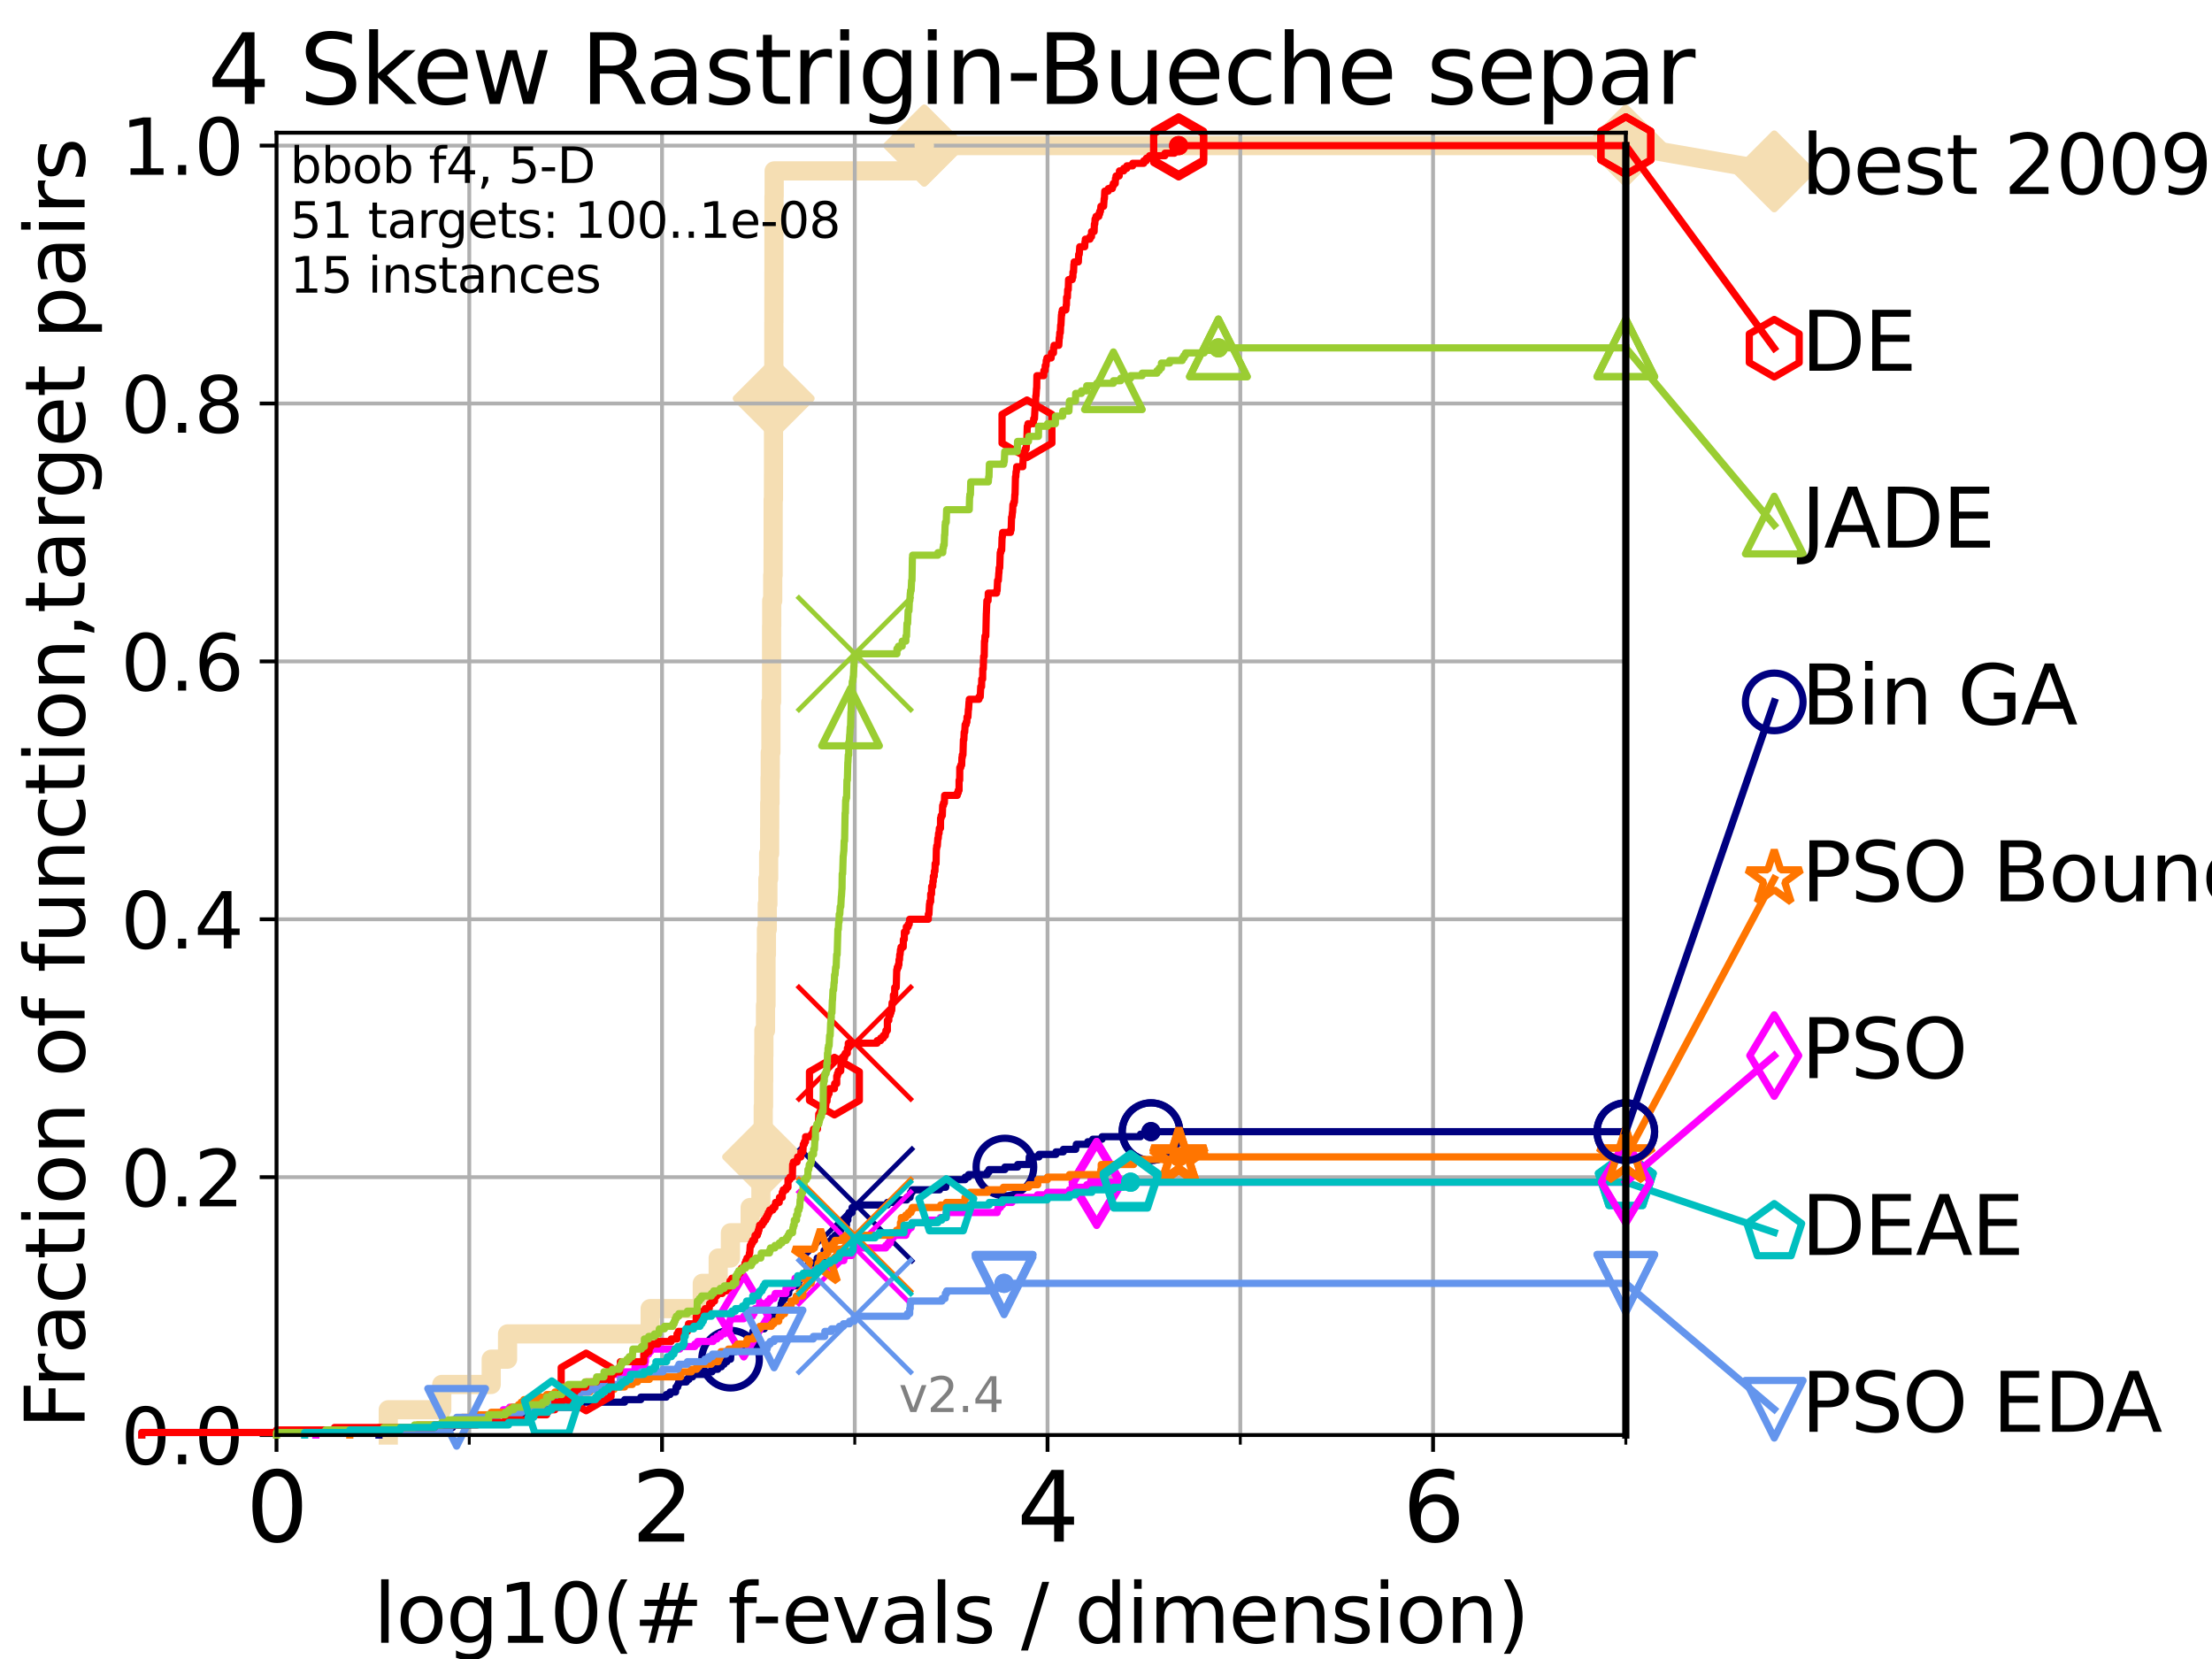 <?xml version="1.0" encoding="utf-8" standalone="no"?>
<!DOCTYPE svg PUBLIC "-//W3C//DTD SVG 1.1//EN"
  "http://www.w3.org/Graphics/SVG/1.1/DTD/svg11.dtd">
<svg height="345.6pt" version="1.1" viewBox="0 0 460.8 345.6" width="460.8pt" xmlns="http://www.w3.org/2000/svg" xmlns:xlink="http://www.w3.org/1999/xlink">
 <defs>
  <style type="text/css">*{stroke-linecap:butt;stroke-linejoin:round;}</style>
 </defs>
 <g id="figure_1">
  <g id="patch_1">
   <path d="M 0 345.6 
L 460.8 345.6 
L 460.8 0 
L 0 0 
z
" style="fill:#ffffff;"/>
  </g>
  <g id="axes_1">
   <g id="patch_2">
    <path d="M 57.6 298.944 
L 338.688 298.944 
L 338.688 27.648 
L 57.6 27.648 
z
" style="fill:#ffffff;"/>
   </g>
   <g id="line2d_1">
    <path d="M 80.881 298.944 
L 80.881 293.677 
L 92.027 293.677 
L 92.027 288.41 
L 102.331 288.41 
L 102.331 283.143 
L 105.733 283.143 
L 105.733 277.877 
L 135.442 277.877 
L 135.442 272.61 
L 146.302 272.61 
L 146.302 267.343 
L 149.611 267.343 
L 149.611 262.076 
L 152.161 262.076 
L 152.161 256.809 
L 156.273 256.809 
L 156.273 251.542 
L 158.509 251.542 
L 158.509 246.275 
L 158.551 246.275 
L 158.551 241.009 
L 158.963 241.009 
L 158.963 235.742 
L 158.994 235.742 
L 158.994 230.475 
L 159.067 230.475 
L 159.067 225.208 
L 159.098 225.208 
L 159.098 219.941 
L 159.129 219.941 
L 159.129 214.674 
L 159.467 214.674 
L 159.467 209.407 
L 159.578 209.407 
L 159.578 198.874 
L 159.658 198.874 
L 159.658 193.607 
L 159.838 193.607 
L 159.838 188.34 
L 159.966 188.34 
L 159.966 183.073 
L 160.123 183.073 
L 160.123 177.806 
L 160.327 177.806 
L 160.327 172.539 
L 160.346 172.539 
L 160.346 167.272 
L 160.413 167.272 
L 160.413 162.006 
L 160.461 162.006 
L 160.461 156.739 
L 160.595 156.739 
L 160.595 146.205 
L 160.737 146.205 
L 160.737 130.404 
L 160.765 130.404 
L 160.765 125.138 
L 160.971 125.138 
L 160.971 119.871 
L 161.045 119.871 
L 161.045 114.604 
L 161.063 114.604 
L 161.063 104.07 
L 161.128 104.07 
L 161.128 98.803 
L 161.137 98.803 
L 161.137 88.27 
L 161.174 88.27 
L 161.174 83.003 
L 161.201 83.003 
L 161.201 67.202 
L 161.211 67.202 
L 161.211 61.935 
L 161.22 61.935 
L 161.22 56.668 
L 161.229 56.668 
L 161.229 46.135 
L 161.238 46.135 
L 161.238 40.868 
L 161.275 40.868 
L 161.275 35.601 
L 192.535 35.601 
L 192.535 30.334 
L 338.688 30.334 
" style="fill:none;stroke:#f5deb3;stroke-linecap:square;stroke-width:4;"/>
   </g>
   <g id="line2d_2">
    <defs>
     <path d="M 0 7.778 
L 7.778 0 
L 0 -7.778 
L -7.778 0 
z
" id="md6df82cff9" style="stroke:#f5deb3;stroke-linejoin:miter;stroke-width:1.5;"/>
    </defs>
    <g>
     <use style="fill:#f5deb3;stroke:#f5deb3;stroke-linejoin:miter;stroke-width:1.5;" x="158.963" xlink:href="#md6df82cff9" y="241.009"/>
     <use style="fill:#f5deb3;stroke:#f5deb3;stroke-linejoin:miter;stroke-width:1.5;" x="161.174" xlink:href="#md6df82cff9" y="83.003"/>
     <use style="fill:#f5deb3;stroke:#f5deb3;stroke-linejoin:miter;stroke-width:1.5;" x="192.535" xlink:href="#md6df82cff9" y="30.334"/>
     <use style="fill:#f5deb3;stroke:#f5deb3;stroke-linejoin:miter;stroke-width:1.5;" x="192.535" xlink:href="#md6df82cff9" y="30.334"/>
     <use style="fill:#f5deb3;stroke:#f5deb3;stroke-linejoin:miter;stroke-width:1.5;" x="338.688" xlink:href="#md6df82cff9" y="30.334"/>
    </g>
   </g>
   <g id="line2d_3">
    <path style="fill:none;stroke:#f5deb3;stroke-linecap:square;stroke-width:4;"/>
    <g/>
   </g>
   <g id="line2d_4">
    <path d="M 338.688 30.334 
L 369.608 35.706 
" style="fill:none;stroke:#f5deb3;stroke-linecap:square;stroke-width:4;"/>
    <g>
     <use style="fill:#f5deb3;stroke:#f5deb3;stroke-linejoin:miter;stroke-width:1.5;" x="338.688" xlink:href="#md6df82cff9" y="30.334"/>
     <use style="fill:#f5deb3;stroke:#f5deb3;stroke-linejoin:miter;stroke-width:1.5;" x="369.608" xlink:href="#md6df82cff9" y="35.706"/>
    </g>
   </g>
   <g id="matplotlib.axis_1">
    <g id="xtick_1">
     <g id="line2d_5">
      <path clip-path="url(#p94b93bba67)" d="M 57.6 298.944 
L 57.6 27.648 
" style="fill:none;stroke:#b0b0b0;stroke-linecap:square;stroke-width:0.8;"/>
     </g>
     <g id="line2d_6">
      <defs>
       <path d="M 0 0 
L 0 3.5 
" id="m6ffd602700" style="stroke:#000000;stroke-width:0.8;"/>
      </defs>
      <g>
       <use style="stroke:#000000;stroke-width:0.8;" x="57.6" xlink:href="#m6ffd602700" y="298.944"/>
      </g>
     </g>
     <g id="text_1">
      <!-- 0 -->
      <g transform="translate(51.237 321.141)scale(0.2 -0.2)">
       <defs>
        <path d="M 2034 4250 
Q 1547 4250 1301 3770 
Q 1056 3291 1056 2328 
Q 1056 1369 1301 889 
Q 1547 409 2034 409 
Q 2525 409 2770 889 
Q 3016 1369 3016 2328 
Q 3016 3291 2770 3770 
Q 2525 4250 2034 4250 
z
M 2034 4750 
Q 2819 4750 3233 4129 
Q 3647 3509 3647 2328 
Q 3647 1150 3233 529 
Q 2819 -91 2034 -91 
Q 1250 -91 836 529 
Q 422 1150 422 2328 
Q 422 3509 836 4129 
Q 1250 4750 2034 4750 
z
" id="DejaVuSans-30" transform="scale(0.016)"/>
       </defs>
       <use xlink:href="#DejaVuSans-30"/>
      </g>
     </g>
    </g>
    <g id="xtick_2">
     <g id="line2d_7">
      <path clip-path="url(#p94b93bba67)" d="M 137.911 298.944 
L 137.911 27.648 
" style="fill:none;stroke:#b0b0b0;stroke-linecap:square;stroke-width:0.8;"/>
     </g>
     <g id="line2d_8">
      <g>
       <use style="stroke:#000000;stroke-width:0.8;" x="137.911" xlink:href="#m6ffd602700" y="298.944"/>
      </g>
     </g>
     <g id="text_2">
      <!-- 2 -->
      <g transform="translate(131.548 321.141)scale(0.2 -0.2)">
       <defs>
        <path d="M 1228 531 
L 3431 531 
L 3431 0 
L 469 0 
L 469 531 
Q 828 903 1448 1529 
Q 2069 2156 2228 2338 
Q 2531 2678 2651 2914 
Q 2772 3150 2772 3378 
Q 2772 3750 2511 3984 
Q 2250 4219 1831 4219 
Q 1534 4219 1204 4116 
Q 875 4013 500 3803 
L 500 4441 
Q 881 4594 1212 4672 
Q 1544 4750 1819 4750 
Q 2544 4750 2975 4387 
Q 3406 4025 3406 3419 
Q 3406 3131 3298 2873 
Q 3191 2616 2906 2266 
Q 2828 2175 2409 1742 
Q 1991 1309 1228 531 
z
" id="DejaVuSans-32" transform="scale(0.016)"/>
       </defs>
       <use xlink:href="#DejaVuSans-32"/>
      </g>
     </g>
    </g>
    <g id="xtick_3">
     <g id="line2d_9">
      <path clip-path="url(#p94b93bba67)" d="M 218.222 298.944 
L 218.222 27.648 
" style="fill:none;stroke:#b0b0b0;stroke-linecap:square;stroke-width:0.8;"/>
     </g>
     <g id="line2d_10">
      <g>
       <use style="stroke:#000000;stroke-width:0.8;" x="218.222" xlink:href="#m6ffd602700" y="298.944"/>
      </g>
     </g>
     <g id="text_3">
      <!-- 4 -->
      <g transform="translate(211.859 321.141)scale(0.2 -0.2)">
       <defs>
        <path d="M 2419 4116 
L 825 1625 
L 2419 1625 
L 2419 4116 
z
M 2253 4666 
L 3047 4666 
L 3047 1625 
L 3713 1625 
L 3713 1100 
L 3047 1100 
L 3047 0 
L 2419 0 
L 2419 1100 
L 313 1100 
L 313 1709 
L 2253 4666 
z
" id="DejaVuSans-34" transform="scale(0.016)"/>
       </defs>
       <use xlink:href="#DejaVuSans-34"/>
      </g>
     </g>
    </g>
    <g id="xtick_4">
     <g id="line2d_11">
      <path clip-path="url(#p94b93bba67)" d="M 298.533 298.944 
L 298.533 27.648 
" style="fill:none;stroke:#b0b0b0;stroke-linecap:square;stroke-width:0.8;"/>
     </g>
     <g id="line2d_12">
      <g>
       <use style="stroke:#000000;stroke-width:0.8;" x="298.533" xlink:href="#m6ffd602700" y="298.944"/>
      </g>
     </g>
     <g id="text_4">
      <!-- 6 -->
      <g transform="translate(292.17 321.141)scale(0.2 -0.2)">
       <defs>
        <path d="M 2113 2584 
Q 1688 2584 1439 2293 
Q 1191 2003 1191 1497 
Q 1191 994 1439 701 
Q 1688 409 2113 409 
Q 2538 409 2786 701 
Q 3034 994 3034 1497 
Q 3034 2003 2786 2293 
Q 2538 2584 2113 2584 
z
M 3366 4563 
L 3366 3988 
Q 3128 4100 2886 4159 
Q 2644 4219 2406 4219 
Q 1781 4219 1451 3797 
Q 1122 3375 1075 2522 
Q 1259 2794 1537 2939 
Q 1816 3084 2150 3084 
Q 2853 3084 3261 2657 
Q 3669 2231 3669 1497 
Q 3669 778 3244 343 
Q 2819 -91 2113 -91 
Q 1303 -91 875 529 
Q 447 1150 447 2328 
Q 447 3434 972 4092 
Q 1497 4750 2381 4750 
Q 2619 4750 2861 4703 
Q 3103 4656 3366 4563 
z
" id="DejaVuSans-36" transform="scale(0.016)"/>
       </defs>
       <use xlink:href="#DejaVuSans-36"/>
      </g>
     </g>
    </g>
    <g id="xtick_5">
     <g id="line2d_13">
      <path clip-path="url(#p94b93bba67)" d="M 97.755 298.944 
L 97.755 27.648 
" style="fill:none;stroke:#b0b0b0;stroke-linecap:square;stroke-width:0.8;"/>
     </g>
     <g id="line2d_14">
      <defs>
       <path d="M 0 0 
L 0 2 
" id="m4b5656f782" style="stroke:#000000;stroke-width:0.6;"/>
      </defs>
      <g>
       <use style="stroke:#000000;stroke-width:0.6;" x="97.755" xlink:href="#m4b5656f782" y="298.944"/>
      </g>
     </g>
    </g>
    <g id="xtick_6">
     <g id="line2d_15">
      <path clip-path="url(#p94b93bba67)" d="M 178.066 298.944 
L 178.066 27.648 
" style="fill:none;stroke:#b0b0b0;stroke-linecap:square;stroke-width:0.8;"/>
     </g>
     <g id="line2d_16">
      <g>
       <use style="stroke:#000000;stroke-width:0.6;" x="178.066" xlink:href="#m4b5656f782" y="298.944"/>
      </g>
     </g>
    </g>
    <g id="xtick_7">
     <g id="line2d_17">
      <path clip-path="url(#p94b93bba67)" d="M 258.377 298.944 
L 258.377 27.648 
" style="fill:none;stroke:#b0b0b0;stroke-linecap:square;stroke-width:0.8;"/>
     </g>
     <g id="line2d_18">
      <g>
       <use style="stroke:#000000;stroke-width:0.6;" x="258.377" xlink:href="#m4b5656f782" y="298.944"/>
      </g>
     </g>
    </g>
    <g id="xtick_8">
     <g id="line2d_19">
      <path clip-path="url(#p94b93bba67)" d="M 338.688 298.944 
L 338.688 27.648 
" style="fill:none;stroke:#b0b0b0;stroke-linecap:square;stroke-width:0.8;"/>
     </g>
     <g id="line2d_20">
      <g>
       <use style="stroke:#000000;stroke-width:0.6;" x="338.688" xlink:href="#m4b5656f782" y="298.944"/>
      </g>
     </g>
    </g>
    <g id="text_5">
     <!-- log10(# f-evals / dimension) -->
     <g transform="translate(77.764 342.218)scale(0.17 -0.17)">
      <defs>
       <path d="M 603 4863 
L 1178 4863 
L 1178 0 
L 603 0 
L 603 4863 
z
" id="DejaVuSans-6c" transform="scale(0.016)"/>
       <path d="M 1959 3097 
Q 1497 3097 1228 2736 
Q 959 2375 959 1747 
Q 959 1119 1226 758 
Q 1494 397 1959 397 
Q 2419 397 2687 759 
Q 2956 1122 2956 1747 
Q 2956 2369 2687 2733 
Q 2419 3097 1959 3097 
z
M 1959 3584 
Q 2709 3584 3137 3096 
Q 3566 2609 3566 1747 
Q 3566 888 3137 398 
Q 2709 -91 1959 -91 
Q 1206 -91 779 398 
Q 353 888 353 1747 
Q 353 2609 779 3096 
Q 1206 3584 1959 3584 
z
" id="DejaVuSans-6f" transform="scale(0.016)"/>
       <path d="M 2906 1791 
Q 2906 2416 2648 2759 
Q 2391 3103 1925 3103 
Q 1463 3103 1205 2759 
Q 947 2416 947 1791 
Q 947 1169 1205 825 
Q 1463 481 1925 481 
Q 2391 481 2648 825 
Q 2906 1169 2906 1791 
z
M 3481 434 
Q 3481 -459 3084 -895 
Q 2688 -1331 1869 -1331 
Q 1566 -1331 1297 -1286 
Q 1028 -1241 775 -1147 
L 775 -588 
Q 1028 -725 1275 -790 
Q 1522 -856 1778 -856 
Q 2344 -856 2625 -561 
Q 2906 -266 2906 331 
L 2906 616 
Q 2728 306 2450 153 
Q 2172 0 1784 0 
Q 1141 0 747 490 
Q 353 981 353 1791 
Q 353 2603 747 3093 
Q 1141 3584 1784 3584 
Q 2172 3584 2450 3431 
Q 2728 3278 2906 2969 
L 2906 3500 
L 3481 3500 
L 3481 434 
z
" id="DejaVuSans-67" transform="scale(0.016)"/>
       <path d="M 794 531 
L 1825 531 
L 1825 4091 
L 703 3866 
L 703 4441 
L 1819 4666 
L 2450 4666 
L 2450 531 
L 3481 531 
L 3481 0 
L 794 0 
L 794 531 
z
" id="DejaVuSans-31" transform="scale(0.016)"/>
       <path d="M 1984 4856 
Q 1566 4138 1362 3434 
Q 1159 2731 1159 2009 
Q 1159 1288 1364 580 
Q 1569 -128 1984 -844 
L 1484 -844 
Q 1016 -109 783 600 
Q 550 1309 550 2009 
Q 550 2706 781 3412 
Q 1013 4119 1484 4856 
L 1984 4856 
z
" id="DejaVuSans-28" transform="scale(0.016)"/>
       <path d="M 3272 2816 
L 2363 2816 
L 2100 1772 
L 3016 1772 
L 3272 2816 
z
M 2803 4594 
L 2478 3297 
L 3391 3297 
L 3719 4594 
L 4219 4594 
L 3897 3297 
L 4872 3297 
L 4872 2816 
L 3775 2816 
L 3519 1772 
L 4513 1772 
L 4513 1294 
L 3397 1294 
L 3072 0 
L 2572 0 
L 2894 1294 
L 1978 1294 
L 1656 0 
L 1153 0 
L 1478 1294 
L 494 1294 
L 494 1772 
L 1594 1772 
L 1856 2816 
L 850 2816 
L 850 3297 
L 1978 3297 
L 2297 4594 
L 2803 4594 
z
" id="DejaVuSans-23" transform="scale(0.016)"/>
       <path id="DejaVuSans-20" transform="scale(0.016)"/>
       <path d="M 2375 4863 
L 2375 4384 
L 1825 4384 
Q 1516 4384 1395 4259 
Q 1275 4134 1275 3809 
L 1275 3500 
L 2222 3500 
L 2222 3053 
L 1275 3053 
L 1275 0 
L 697 0 
L 697 3053 
L 147 3053 
L 147 3500 
L 697 3500 
L 697 3744 
Q 697 4328 969 4595 
Q 1241 4863 1831 4863 
L 2375 4863 
z
" id="DejaVuSans-66" transform="scale(0.016)"/>
       <path d="M 313 2009 
L 1997 2009 
L 1997 1497 
L 313 1497 
L 313 2009 
z
" id="DejaVuSans-2d" transform="scale(0.016)"/>
       <path d="M 3597 1894 
L 3597 1613 
L 953 1613 
Q 991 1019 1311 708 
Q 1631 397 2203 397 
Q 2534 397 2845 478 
Q 3156 559 3463 722 
L 3463 178 
Q 3153 47 2828 -22 
Q 2503 -91 2169 -91 
Q 1331 -91 842 396 
Q 353 884 353 1716 
Q 353 2575 817 3079 
Q 1281 3584 2069 3584 
Q 2775 3584 3186 3129 
Q 3597 2675 3597 1894 
z
M 3022 2063 
Q 3016 2534 2758 2815 
Q 2500 3097 2075 3097 
Q 1594 3097 1305 2825 
Q 1016 2553 972 2059 
L 3022 2063 
z
" id="DejaVuSans-65" transform="scale(0.016)"/>
       <path d="M 191 3500 
L 800 3500 
L 1894 563 
L 2988 3500 
L 3597 3500 
L 2284 0 
L 1503 0 
L 191 3500 
z
" id="DejaVuSans-76" transform="scale(0.016)"/>
       <path d="M 2194 1759 
Q 1497 1759 1228 1600 
Q 959 1441 959 1056 
Q 959 750 1161 570 
Q 1363 391 1709 391 
Q 2188 391 2477 730 
Q 2766 1069 2766 1631 
L 2766 1759 
L 2194 1759 
z
M 3341 1997 
L 3341 0 
L 2766 0 
L 2766 531 
Q 2569 213 2275 61 
Q 1981 -91 1556 -91 
Q 1019 -91 701 211 
Q 384 513 384 1019 
Q 384 1609 779 1909 
Q 1175 2209 1959 2209 
L 2766 2209 
L 2766 2266 
Q 2766 2663 2505 2880 
Q 2244 3097 1772 3097 
Q 1472 3097 1187 3025 
Q 903 2953 641 2809 
L 641 3341 
Q 956 3463 1253 3523 
Q 1550 3584 1831 3584 
Q 2591 3584 2966 3190 
Q 3341 2797 3341 1997 
z
" id="DejaVuSans-61" transform="scale(0.016)"/>
       <path d="M 2834 3397 
L 2834 2853 
Q 2591 2978 2328 3040 
Q 2066 3103 1784 3103 
Q 1356 3103 1142 2972 
Q 928 2841 928 2578 
Q 928 2378 1081 2264 
Q 1234 2150 1697 2047 
L 1894 2003 
Q 2506 1872 2764 1633 
Q 3022 1394 3022 966 
Q 3022 478 2636 193 
Q 2250 -91 1575 -91 
Q 1294 -91 989 -36 
Q 684 19 347 128 
L 347 722 
Q 666 556 975 473 
Q 1284 391 1588 391 
Q 1994 391 2212 530 
Q 2431 669 2431 922 
Q 2431 1156 2273 1281 
Q 2116 1406 1581 1522 
L 1381 1569 
Q 847 1681 609 1914 
Q 372 2147 372 2553 
Q 372 3047 722 3315 
Q 1072 3584 1716 3584 
Q 2034 3584 2315 3537 
Q 2597 3491 2834 3397 
z
" id="DejaVuSans-73" transform="scale(0.016)"/>
       <path d="M 1625 4666 
L 2156 4666 
L 531 -594 
L 0 -594 
L 1625 4666 
z
" id="DejaVuSans-2f" transform="scale(0.016)"/>
       <path d="M 2906 2969 
L 2906 4863 
L 3481 4863 
L 3481 0 
L 2906 0 
L 2906 525 
Q 2725 213 2448 61 
Q 2172 -91 1784 -91 
Q 1150 -91 751 415 
Q 353 922 353 1747 
Q 353 2572 751 3078 
Q 1150 3584 1784 3584 
Q 2172 3584 2448 3432 
Q 2725 3281 2906 2969 
z
M 947 1747 
Q 947 1113 1208 752 
Q 1469 391 1925 391 
Q 2381 391 2643 752 
Q 2906 1113 2906 1747 
Q 2906 2381 2643 2742 
Q 2381 3103 1925 3103 
Q 1469 3103 1208 2742 
Q 947 2381 947 1747 
z
" id="DejaVuSans-64" transform="scale(0.016)"/>
       <path d="M 603 3500 
L 1178 3500 
L 1178 0 
L 603 0 
L 603 3500 
z
M 603 4863 
L 1178 4863 
L 1178 4134 
L 603 4134 
L 603 4863 
z
" id="DejaVuSans-69" transform="scale(0.016)"/>
       <path d="M 3328 2828 
Q 3544 3216 3844 3400 
Q 4144 3584 4550 3584 
Q 5097 3584 5394 3201 
Q 5691 2819 5691 2113 
L 5691 0 
L 5113 0 
L 5113 2094 
Q 5113 2597 4934 2840 
Q 4756 3084 4391 3084 
Q 3944 3084 3684 2787 
Q 3425 2491 3425 1978 
L 3425 0 
L 2847 0 
L 2847 2094 
Q 2847 2600 2669 2842 
Q 2491 3084 2119 3084 
Q 1678 3084 1418 2786 
Q 1159 2488 1159 1978 
L 1159 0 
L 581 0 
L 581 3500 
L 1159 3500 
L 1159 2956 
Q 1356 3278 1631 3431 
Q 1906 3584 2284 3584 
Q 2666 3584 2933 3390 
Q 3200 3197 3328 2828 
z
" id="DejaVuSans-6d" transform="scale(0.016)"/>
       <path d="M 3513 2113 
L 3513 0 
L 2938 0 
L 2938 2094 
Q 2938 2591 2744 2837 
Q 2550 3084 2163 3084 
Q 1697 3084 1428 2787 
Q 1159 2491 1159 1978 
L 1159 0 
L 581 0 
L 581 3500 
L 1159 3500 
L 1159 2956 
Q 1366 3272 1645 3428 
Q 1925 3584 2291 3584 
Q 2894 3584 3203 3211 
Q 3513 2838 3513 2113 
z
" id="DejaVuSans-6e" transform="scale(0.016)"/>
       <path d="M 513 4856 
L 1013 4856 
Q 1481 4119 1714 3412 
Q 1947 2706 1947 2009 
Q 1947 1309 1714 600 
Q 1481 -109 1013 -844 
L 513 -844 
Q 928 -128 1133 580 
Q 1338 1288 1338 2009 
Q 1338 2731 1133 3434 
Q 928 4138 513 4856 
z
" id="DejaVuSans-29" transform="scale(0.016)"/>
      </defs>
      <use xlink:href="#DejaVuSans-6c"/>
      <use x="27.783" xlink:href="#DejaVuSans-6f"/>
      <use x="88.965" xlink:href="#DejaVuSans-67"/>
      <use x="152.441" xlink:href="#DejaVuSans-31"/>
      <use x="216.064" xlink:href="#DejaVuSans-30"/>
      <use x="279.688" xlink:href="#DejaVuSans-28"/>
      <use x="318.701" xlink:href="#DejaVuSans-23"/>
      <use x="402.49" xlink:href="#DejaVuSans-20"/>
      <use x="434.277" xlink:href="#DejaVuSans-66"/>
      <use x="463.982" xlink:href="#DejaVuSans-2d"/>
      <use x="500.066" xlink:href="#DejaVuSans-65"/>
      <use x="561.59" xlink:href="#DejaVuSans-76"/>
      <use x="620.77" xlink:href="#DejaVuSans-61"/>
      <use x="682.049" xlink:href="#DejaVuSans-6c"/>
      <use x="709.832" xlink:href="#DejaVuSans-73"/>
      <use x="761.932" xlink:href="#DejaVuSans-20"/>
      <use x="793.719" xlink:href="#DejaVuSans-2f"/>
      <use x="827.41" xlink:href="#DejaVuSans-20"/>
      <use x="859.197" xlink:href="#DejaVuSans-64"/>
      <use x="922.674" xlink:href="#DejaVuSans-69"/>
      <use x="950.457" xlink:href="#DejaVuSans-6d"/>
      <use x="1047.869" xlink:href="#DejaVuSans-65"/>
      <use x="1109.393" xlink:href="#DejaVuSans-6e"/>
      <use x="1172.771" xlink:href="#DejaVuSans-73"/>
      <use x="1224.871" xlink:href="#DejaVuSans-69"/>
      <use x="1252.654" xlink:href="#DejaVuSans-6f"/>
      <use x="1313.836" xlink:href="#DejaVuSans-6e"/>
      <use x="1377.215" xlink:href="#DejaVuSans-29"/>
     </g>
    </g>
   </g>
   <g id="matplotlib.axis_2">
    <g id="ytick_1">
     <g id="line2d_21">
      <path clip-path="url(#p94b93bba67)" d="M 57.6 298.944 
L 338.688 298.944 
" style="fill:none;stroke:#b0b0b0;stroke-linecap:square;stroke-width:0.8;"/>
     </g>
     <g id="line2d_22">
      <defs>
       <path d="M 0 0 
L -3.5 0 
" id="mdff0160550" style="stroke:#000000;stroke-width:0.8;"/>
      </defs>
      <g>
       <use style="stroke:#000000;stroke-width:0.8;" x="57.6" xlink:href="#mdff0160550" y="298.944"/>
      </g>
     </g>
     <g id="text_6">
      <!-- 0.0 -->
      <g transform="translate(25.155 305.023)scale(0.16 -0.16)">
       <defs>
        <path d="M 684 794 
L 1344 794 
L 1344 0 
L 684 0 
L 684 794 
z
" id="DejaVuSans-2e" transform="scale(0.016)"/>
       </defs>
       <use xlink:href="#DejaVuSans-30"/>
       <use x="63.623" xlink:href="#DejaVuSans-2e"/>
       <use x="95.41" xlink:href="#DejaVuSans-30"/>
      </g>
     </g>
    </g>
    <g id="ytick_2">
     <g id="line2d_23">
      <path clip-path="url(#p94b93bba67)" d="M 57.6 245.222 
L 338.688 245.222 
" style="fill:none;stroke:#b0b0b0;stroke-linecap:square;stroke-width:0.8;"/>
     </g>
     <g id="line2d_24">
      <g>
       <use style="stroke:#000000;stroke-width:0.8;" x="57.6" xlink:href="#mdff0160550" y="245.222"/>
      </g>
     </g>
     <g id="text_7">
      <!-- 0.2 -->
      <g transform="translate(25.155 251.301)scale(0.16 -0.16)">
       <use xlink:href="#DejaVuSans-30"/>
       <use x="63.623" xlink:href="#DejaVuSans-2e"/>
       <use x="95.41" xlink:href="#DejaVuSans-32"/>
      </g>
     </g>
    </g>
    <g id="ytick_3">
     <g id="line2d_25">
      <path clip-path="url(#p94b93bba67)" d="M 57.6 191.5 
L 338.688 191.5 
" style="fill:none;stroke:#b0b0b0;stroke-linecap:square;stroke-width:0.8;"/>
     </g>
     <g id="line2d_26">
      <g>
       <use style="stroke:#000000;stroke-width:0.8;" x="57.6" xlink:href="#mdff0160550" y="191.5"/>
      </g>
     </g>
     <g id="text_8">
      <!-- 0.4 -->
      <g transform="translate(25.155 197.579)scale(0.16 -0.16)">
       <use xlink:href="#DejaVuSans-30"/>
       <use x="63.623" xlink:href="#DejaVuSans-2e"/>
       <use x="95.41" xlink:href="#DejaVuSans-34"/>
      </g>
     </g>
    </g>
    <g id="ytick_4">
     <g id="line2d_27">
      <path clip-path="url(#p94b93bba67)" d="M 57.6 137.778 
L 338.688 137.778 
" style="fill:none;stroke:#b0b0b0;stroke-linecap:square;stroke-width:0.8;"/>
     </g>
     <g id="line2d_28">
      <g>
       <use style="stroke:#000000;stroke-width:0.8;" x="57.6" xlink:href="#mdff0160550" y="137.778"/>
      </g>
     </g>
     <g id="text_9">
      <!-- 0.6 -->
      <g transform="translate(25.155 143.857)scale(0.16 -0.16)">
       <use xlink:href="#DejaVuSans-30"/>
       <use x="63.623" xlink:href="#DejaVuSans-2e"/>
       <use x="95.41" xlink:href="#DejaVuSans-36"/>
      </g>
     </g>
    </g>
    <g id="ytick_5">
     <g id="line2d_29">
      <path clip-path="url(#p94b93bba67)" d="M 57.6 84.056 
L 338.688 84.056 
" style="fill:none;stroke:#b0b0b0;stroke-linecap:square;stroke-width:0.8;"/>
     </g>
     <g id="line2d_30">
      <g>
       <use style="stroke:#000000;stroke-width:0.8;" x="57.6" xlink:href="#mdff0160550" y="84.056"/>
      </g>
     </g>
     <g id="text_10">
      <!-- 0.8 -->
      <g transform="translate(25.155 90.135)scale(0.16 -0.16)">
       <defs>
        <path d="M 2034 2216 
Q 1584 2216 1326 1975 
Q 1069 1734 1069 1313 
Q 1069 891 1326 650 
Q 1584 409 2034 409 
Q 2484 409 2743 651 
Q 3003 894 3003 1313 
Q 3003 1734 2745 1975 
Q 2488 2216 2034 2216 
z
M 1403 2484 
Q 997 2584 770 2862 
Q 544 3141 544 3541 
Q 544 4100 942 4425 
Q 1341 4750 2034 4750 
Q 2731 4750 3128 4425 
Q 3525 4100 3525 3541 
Q 3525 3141 3298 2862 
Q 3072 2584 2669 2484 
Q 3125 2378 3379 2068 
Q 3634 1759 3634 1313 
Q 3634 634 3220 271 
Q 2806 -91 2034 -91 
Q 1263 -91 848 271 
Q 434 634 434 1313 
Q 434 1759 690 2068 
Q 947 2378 1403 2484 
z
M 1172 3481 
Q 1172 3119 1398 2916 
Q 1625 2713 2034 2713 
Q 2441 2713 2670 2916 
Q 2900 3119 2900 3481 
Q 2900 3844 2670 4047 
Q 2441 4250 2034 4250 
Q 1625 4250 1398 4047 
Q 1172 3844 1172 3481 
z
" id="DejaVuSans-38" transform="scale(0.016)"/>
       </defs>
       <use xlink:href="#DejaVuSans-30"/>
       <use x="63.623" xlink:href="#DejaVuSans-2e"/>
       <use x="95.41" xlink:href="#DejaVuSans-38"/>
      </g>
     </g>
    </g>
    <g id="ytick_6">
     <g id="line2d_31">
      <path clip-path="url(#p94b93bba67)" d="M 57.6 30.334 
L 338.688 30.334 
" style="fill:none;stroke:#b0b0b0;stroke-linecap:square;stroke-width:0.8;"/>
     </g>
     <g id="line2d_32">
      <g>
       <use style="stroke:#000000;stroke-width:0.8;" x="57.6" xlink:href="#mdff0160550" y="30.334"/>
      </g>
     </g>
     <g id="text_11">
      <!-- 1.0 -->
      <g transform="translate(25.155 36.413)scale(0.16 -0.16)">
       <use xlink:href="#DejaVuSans-31"/>
       <use x="63.623" xlink:href="#DejaVuSans-2e"/>
       <use x="95.41" xlink:href="#DejaVuSans-30"/>
      </g>
     </g>
    </g>
    <g id="text_12">
     <!-- Fraction of function,target pairs -->
     <g transform="translate(17.62 297.681)rotate(-90)scale(0.17 -0.17)">
      <defs>
       <path d="M 628 4666 
L 3309 4666 
L 3309 4134 
L 1259 4134 
L 1259 2759 
L 3109 2759 
L 3109 2228 
L 1259 2228 
L 1259 0 
L 628 0 
L 628 4666 
z
" id="DejaVuSans-46" transform="scale(0.016)"/>
       <path d="M 2631 2963 
Q 2534 3019 2420 3045 
Q 2306 3072 2169 3072 
Q 1681 3072 1420 2755 
Q 1159 2438 1159 1844 
L 1159 0 
L 581 0 
L 581 3500 
L 1159 3500 
L 1159 2956 
Q 1341 3275 1631 3429 
Q 1922 3584 2338 3584 
Q 2397 3584 2469 3576 
Q 2541 3569 2628 3553 
L 2631 2963 
z
" id="DejaVuSans-72" transform="scale(0.016)"/>
       <path d="M 3122 3366 
L 3122 2828 
Q 2878 2963 2633 3030 
Q 2388 3097 2138 3097 
Q 1578 3097 1268 2742 
Q 959 2388 959 1747 
Q 959 1106 1268 751 
Q 1578 397 2138 397 
Q 2388 397 2633 464 
Q 2878 531 3122 666 
L 3122 134 
Q 2881 22 2623 -34 
Q 2366 -91 2075 -91 
Q 1284 -91 818 406 
Q 353 903 353 1747 
Q 353 2603 823 3093 
Q 1294 3584 2113 3584 
Q 2378 3584 2631 3529 
Q 2884 3475 3122 3366 
z
" id="DejaVuSans-63" transform="scale(0.016)"/>
       <path d="M 1172 4494 
L 1172 3500 
L 2356 3500 
L 2356 3053 
L 1172 3053 
L 1172 1153 
Q 1172 725 1289 603 
Q 1406 481 1766 481 
L 2356 481 
L 2356 0 
L 1766 0 
Q 1100 0 847 248 
Q 594 497 594 1153 
L 594 3053 
L 172 3053 
L 172 3500 
L 594 3500 
L 594 4494 
L 1172 4494 
z
" id="DejaVuSans-74" transform="scale(0.016)"/>
       <path d="M 544 1381 
L 544 3500 
L 1119 3500 
L 1119 1403 
Q 1119 906 1312 657 
Q 1506 409 1894 409 
Q 2359 409 2629 706 
Q 2900 1003 2900 1516 
L 2900 3500 
L 3475 3500 
L 3475 0 
L 2900 0 
L 2900 538 
Q 2691 219 2414 64 
Q 2138 -91 1772 -91 
Q 1169 -91 856 284 
Q 544 659 544 1381 
z
M 1991 3584 
L 1991 3584 
z
" id="DejaVuSans-75" transform="scale(0.016)"/>
       <path d="M 750 794 
L 1409 794 
L 1409 256 
L 897 -744 
L 494 -744 
L 750 256 
L 750 794 
z
" id="DejaVuSans-2c" transform="scale(0.016)"/>
       <path d="M 1159 525 
L 1159 -1331 
L 581 -1331 
L 581 3500 
L 1159 3500 
L 1159 2969 
Q 1341 3281 1617 3432 
Q 1894 3584 2278 3584 
Q 2916 3584 3314 3078 
Q 3713 2572 3713 1747 
Q 3713 922 3314 415 
Q 2916 -91 2278 -91 
Q 1894 -91 1617 61 
Q 1341 213 1159 525 
z
M 3116 1747 
Q 3116 2381 2855 2742 
Q 2594 3103 2138 3103 
Q 1681 3103 1420 2742 
Q 1159 2381 1159 1747 
Q 1159 1113 1420 752 
Q 1681 391 2138 391 
Q 2594 391 2855 752 
Q 3116 1113 3116 1747 
z
" id="DejaVuSans-70" transform="scale(0.016)"/>
      </defs>
      <use xlink:href="#DejaVuSans-46"/>
      <use x="50.27" xlink:href="#DejaVuSans-72"/>
      <use x="91.383" xlink:href="#DejaVuSans-61"/>
      <use x="152.662" xlink:href="#DejaVuSans-63"/>
      <use x="207.643" xlink:href="#DejaVuSans-74"/>
      <use x="246.852" xlink:href="#DejaVuSans-69"/>
      <use x="274.635" xlink:href="#DejaVuSans-6f"/>
      <use x="335.816" xlink:href="#DejaVuSans-6e"/>
      <use x="399.195" xlink:href="#DejaVuSans-20"/>
      <use x="430.982" xlink:href="#DejaVuSans-6f"/>
      <use x="492.164" xlink:href="#DejaVuSans-66"/>
      <use x="527.369" xlink:href="#DejaVuSans-20"/>
      <use x="559.156" xlink:href="#DejaVuSans-66"/>
      <use x="594.361" xlink:href="#DejaVuSans-75"/>
      <use x="657.74" xlink:href="#DejaVuSans-6e"/>
      <use x="721.119" xlink:href="#DejaVuSans-63"/>
      <use x="776.1" xlink:href="#DejaVuSans-74"/>
      <use x="815.309" xlink:href="#DejaVuSans-69"/>
      <use x="843.092" xlink:href="#DejaVuSans-6f"/>
      <use x="904.273" xlink:href="#DejaVuSans-6e"/>
      <use x="967.652" xlink:href="#DejaVuSans-2c"/>
      <use x="999.439" xlink:href="#DejaVuSans-74"/>
      <use x="1038.648" xlink:href="#DejaVuSans-61"/>
      <use x="1099.928" xlink:href="#DejaVuSans-72"/>
      <use x="1139.291" xlink:href="#DejaVuSans-67"/>
      <use x="1202.768" xlink:href="#DejaVuSans-65"/>
      <use x="1264.291" xlink:href="#DejaVuSans-74"/>
      <use x="1303.5" xlink:href="#DejaVuSans-20"/>
      <use x="1335.287" xlink:href="#DejaVuSans-70"/>
      <use x="1398.764" xlink:href="#DejaVuSans-61"/>
      <use x="1460.043" xlink:href="#DejaVuSans-69"/>
      <use x="1487.826" xlink:href="#DejaVuSans-72"/>
      <use x="1528.939" xlink:href="#DejaVuSans-73"/>
     </g>
    </g>
   </g>
   <g id="line2d_33">
    <defs>
     <path d="M 0 1.5 
C 0.398 1.5 0.779 1.342 1.061 1.061 
C 1.342 0.779 1.5 0.398 1.5 0 
C 1.5 -0.398 1.342 -0.779 1.061 -1.061 
C 0.779 -1.342 0.398 -1.5 0 -1.5 
C -0.398 -1.5 -0.779 -1.342 -1.061 -1.061 
C -1.342 -0.779 -1.5 -0.398 -1.5 0 
C -1.5 0.398 -1.342 0.779 -1.061 1.061 
C -0.779 1.342 -0.398 1.5 0 1.5 
z
" id="mc3126f6d4b" style="stroke:#f5deb3;"/>
    </defs>
    <g>
     <use style="fill:#f5deb3;stroke:#f5deb3;" x="192.535" xlink:href="#mc3126f6d4b" y="30.334"/>
     <use style="fill:#f5deb3;stroke:#f5deb3;" x="192.535" xlink:href="#mc3126f6d4b" y="30.334"/>
    </g>
   </g>
   <g id="line2d_34">
    <defs>
     <path d="M 0 1.5 
C 0.398 1.5 0.779 1.342 1.061 1.061 
C 1.342 0.779 1.5 0.398 1.5 0 
C 1.5 -0.398 1.342 -0.779 1.061 -1.061 
C 0.779 -1.342 0.398 -1.5 0 -1.5 
C -0.398 -1.5 -0.779 -1.342 -1.061 -1.061 
C -1.342 -0.779 -1.5 -0.398 -1.5 0 
C -1.5 0.398 -1.342 0.779 -1.061 1.061 
C -0.779 1.342 -0.398 1.5 0 1.5 
z
" id="md76cb09802" style="stroke:#000080;"/>
    </defs>
    <g>
     <use style="fill:#000080;stroke:#000080;" x="239.771" xlink:href="#md76cb09802" y="235.742"/>
     <use style="fill:#000080;stroke:#000080;" x="239.771" xlink:href="#md76cb09802" y="235.742"/>
    </g>
   </g>
   <g id="line2d_35">
    <path d="M 78.942 298.944 
L 78.942 298.417 
L 84.956 298.417 
L 84.956 297.891 
L 91.535 297.891 
L 91.535 297.364 
L 94.295 297.364 
L 94.295 296.837 
L 97.755 296.837 
L 97.755 296.311 
L 98.439 296.311 
L 98.439 295.784 
L 101.223 295.784 
L 101.223 295.257 
L 102.331 295.257 
L 102.331 294.731 
L 108.949 294.731 
L 108.949 294.204 
L 110.189 294.204 
L 110.189 293.677 
L 111.186 293.677 
L 111.186 293.15 
L 119.503 293.15 
L 119.503 292.624 
L 121.128 292.624 
L 121.128 292.097 
L 130.128 292.097 
L 130.128 291.57 
L 133.488 291.57 
L 133.488 291.044 
L 138.795 291.044 
L 138.795 290.517 
L 139.573 290.517 
L 139.573 289.99 
L 140.738 289.99 
L 140.827 288.937 
L 141.177 288.937 
L 141.177 288.41 
L 141.379 288.41 
L 141.379 287.884 
L 142.989 287.884 
L 142.989 287.357 
L 143.528 287.357 
L 143.528 286.83 
L 144.294 286.83 
L 144.294 286.304 
L 147.226 286.304 
L 147.226 285.777 
L 148.335 285.777 
L 148.335 285.25 
L 149.522 285.25 
L 149.522 284.723 
L 150.293 284.723 
L 150.293 284.197 
L 150.85 284.197 
L 150.85 283.67 
L 151.438 283.67 
L 151.438 283.143 
L 152.192 283.143 
L 152.299 281.563 
L 153.193 281.563 
L 153.193 281.037 
L 155.064 281.037 
L 155.064 280.51 
L 155.792 280.51 
L 155.792 279.457 
L 156.089 279.457 
L 156.089 278.93 
L 156.334 278.93 
L 156.334 278.403 
L 156.741 278.403 
L 156.848 277.35 
L 157.047 277.35 
L 157.047 276.823 
L 159.212 276.823 
L 159.212 276.296 
L 159.375 276.296 
L 159.375 275.77 
L 159.966 275.77 
L 160.035 274.716 
L 160.191 274.716 
L 160.191 274.19 
L 161.366 274.19 
L 161.366 273.136 
L 162.432 273.136 
L 162.432 272.61 
L 162.678 272.61 
L 162.737 271.556 
L 162.929 271.556 
L 162.929 271.03 
L 163.087 271.03 
L 163.087 270.503 
L 163.526 270.503 
L 163.526 269.976 
L 163.646 269.976 
L 163.646 269.45 
L 164.295 269.45 
L 164.364 268.396 
L 164.713 268.396 
L 164.713 267.87 
L 166.303 267.87 
L 166.344 266.816 
L 166.534 266.816 
L 166.534 266.289 
L 166.929 266.289 
L 166.929 265.763 
L 167.672 265.763 
L 167.672 265.236 
L 168.085 265.236 
L 168.196 264.183 
L 168.446 264.183 
L 168.464 263.129 
L 170.24 263.129 
L 170.24 262.076 
L 171.458 262.076 
L 171.458 261.549 
L 171.676 261.549 
L 171.676 260.496 
L 172.284 260.496 
L 172.284 259.969 
L 172.735 259.969 
L 172.735 259.443 
L 172.942 259.443 
L 173.017 258.389 
L 173.367 258.389 
L 173.367 257.862 
L 173.955 257.862 
L 173.955 257.336 
L 174.495 257.336 
L 174.495 256.809 
L 174.787 256.809 
L 174.787 256.282 
L 175.183 256.282 
L 175.183 255.756 
L 175.4 255.756 
L 175.4 255.229 
L 176.341 255.229 
L 176.341 254.176 
L 176.624 254.176 
L 176.631 253.122 
L 176.872 253.122 
L 176.872 252.596 
L 177.503 252.596 
L 177.506 251.542 
L 178.073 251.542 
L 178.073 251.016 
L 184.865 251.016 
L 184.865 250.489 
L 186.173 250.489 
L 186.173 249.962 
L 188.915 249.962 
L 188.915 249.436 
L 189.585 249.436 
L 189.585 248.909 
L 189.704 248.909 
L 189.704 248.382 
L 190.009 248.382 
L 190.009 247.855 
L 195.746 247.855 
L 195.746 247.329 
L 197.016 247.329 
L 197.083 245.749 
L 201.065 245.749 
L 201.065 245.222 
L 201.77 245.222 
L 201.77 244.695 
L 205.659 244.695 
L 205.659 244.169 
L 206.017 244.169 
L 206.017 243.642 
L 209.342 243.642 
L 209.342 243.115 
L 211.994 243.115 
L 211.994 242.589 
L 214.357 242.589 
L 214.418 241.009 
L 216.437 241.009 
L 216.437 240.482 
L 219.975 240.482 
L 219.975 239.955 
L 221.507 239.955 
L 221.507 239.428 
L 224.093 239.428 
L 224.093 238.902 
L 224.218 238.902 
L 224.218 238.375 
L 226.594 238.375 
L 226.594 237.848 
L 227.628 237.848 
L 227.628 237.322 
L 229.579 237.322 
L 229.579 236.795 
L 237.581 236.795 
L 237.581 236.268 
L 239.771 236.268 
L 239.771 235.742 
L 338.688 235.742 
L 338.688 235.742 
" style="fill:none;stroke:#000080;stroke-linecap:square;stroke-width:1.5;"/>
   </g>
   <g id="line2d_36">
    <defs>
     <path d="M 0 6 
C 1.591 6 3.117 5.368 4.243 4.243 
C 5.368 3.117 6 1.591 6 0 
C 6 -1.591 5.368 -3.117 4.243 -4.243 
C 3.117 -5.368 1.591 -6 0 -6 
C -1.591 -6 -3.117 -5.368 -4.243 -4.243 
C -5.368 -3.117 -6 -1.591 -6 0 
C -6 1.591 -5.368 3.117 -4.243 4.243 
C -3.117 5.368 -1.591 6 0 6 
z
" id="m7bad55b2a4" style="stroke:#000080;stroke-width:1.5;"/>
    </defs>
    <g>
     <use style="fill-opacity:0;stroke:#000080;stroke-width:1.5;" x="152.192" xlink:href="#m7bad55b2a4" y="283.143"/>
     <use style="fill-opacity:0;stroke:#000080;stroke-width:1.5;" x="209.342" xlink:href="#m7bad55b2a4" y="243.115"/>
     <use style="fill-opacity:0;stroke:#000080;stroke-width:1.5;" x="239.771" xlink:href="#m7bad55b2a4" y="235.742"/>
     <use style="fill-opacity:0;stroke:#000080;stroke-width:1.5;" x="239.771" xlink:href="#m7bad55b2a4" y="235.742"/>
     <use style="fill-opacity:0;stroke:#000080;stroke-width:1.5;" x="338.688" xlink:href="#m7bad55b2a4" y="235.742"/>
    </g>
   </g>
   <g id="line2d_37">
    <path style="fill:none;stroke:#000080;stroke-linecap:square;stroke-width:1.5;"/>
    <g/>
   </g>
   <g id="line2d_38">
    <path clip-path="url(#p94b93bba67)" d="M 178.329 251.016 
" style="fill:none;stroke:#000080;stroke-linecap:square;stroke-width:1.5;"/>
    <defs>
     <path d="M -12 12 
L 12 -12 
M -12 -12 
L 12 12 
" id="m85d6156560" style="stroke:#000080;"/>
    </defs>
    <g clip-path="url(#p94b93bba67)">
     <use style="fill:#000080;stroke:#000080;" x="178.329" xlink:href="#m85d6156560" y="251.016"/>
    </g>
   </g>
   <g id="line2d_39">
    <defs>
     <path d="M 0 1.5 
C 0.398 1.5 0.779 1.342 1.061 1.061 
C 1.342 0.779 1.5 0.398 1.5 0 
C 1.5 -0.398 1.342 -0.779 1.061 -1.061 
C 0.779 -1.342 0.398 -1.5 0 -1.5 
C -0.398 -1.5 -0.779 -1.342 -1.061 -1.061 
C -1.342 -0.779 -1.5 -0.398 -1.5 0 
C -1.5 0.398 -1.342 0.779 -1.061 1.061 
C -0.779 1.342 -0.398 1.5 0 1.5 
z
" id="mfacb2f32ee" style="stroke:#ff00ff;"/>
    </defs>
    <g>
     <use style="fill:#ff00ff;stroke:#ff00ff;" x="228.458" xlink:href="#mfacb2f32ee" y="246.275"/>
     <use style="fill:#ff00ff;stroke:#ff00ff;" x="228.458" xlink:href="#mfacb2f32ee" y="246.275"/>
    </g>
   </g>
   <g id="line2d_40">
    <path d="M 65.797 298.944 
L 65.797 298.417 
L 71.35 298.417 
L 71.35 297.891 
L 92.027 297.891 
L 92.027 297.364 
L 92.969 297.364 
L 92.969 296.837 
L 94.715 296.837 
L 94.715 295.784 
L 101.507 295.784 
L 101.507 294.731 
L 104.115 294.731 
L 104.115 294.204 
L 104.826 294.204 
L 104.826 293.677 
L 106.169 293.677 
L 106.169 293.15 
L 114.552 293.15 
L 114.552 292.624 
L 116.562 292.624 
L 116.562 292.097 
L 116.798 292.097 
L 116.798 291.57 
L 119.097 291.57 
L 119.097 291.044 
L 119.801 291.044 
L 119.801 290.517 
L 120.666 290.517 
L 120.666 289.464 
L 121.756 289.464 
L 121.756 288.937 
L 123.193 288.937 
L 123.193 287.884 
L 124.444 287.884 
L 124.444 287.357 
L 126.1 287.357 
L 126.1 286.83 
L 126.707 286.83 
L 126.707 286.304 
L 130.073 286.304 
L 130.073 285.777 
L 132.279 285.777 
L 132.279 284.723 
L 134.279 284.723 
L 134.365 283.67 
L 134.45 283.67 
L 134.492 282.09 
L 135.118 282.09 
L 135.118 281.563 
L 135.522 281.563 
L 135.522 281.037 
L 141.606 281.037 
L 141.606 280.51 
L 144.748 280.51 
L 144.748 279.983 
L 145.327 279.983 
L 145.327 279.457 
L 148.564 279.457 
L 148.564 278.93 
L 149.359 278.93 
L 149.359 278.403 
L 150.103 278.403 
L 150.103 277.877 
L 150.899 277.877 
L 150.899 277.35 
L 151.693 277.35 
L 151.693 276.823 
L 151.928 276.823 
L 151.928 275.243 
L 152.146 275.243 
L 152.146 274.716 
L 154.946 274.716 
L 154.946 274.19 
L 156.765 274.19 
L 156.765 273.663 
L 157.081 273.663 
L 157.081 273.136 
L 157.312 273.136 
L 157.312 272.61 
L 158.174 272.61 
L 158.228 271.556 
L 159.966 271.556 
L 159.966 271.03 
L 160.413 271.03 
L 160.413 270.503 
L 161.284 270.503 
L 161.284 269.976 
L 161.502 269.976 
L 161.502 269.45 
L 163.725 269.45 
L 163.725 268.396 
L 164.087 268.396 
L 164.087 267.87 
L 165.23 267.87 
L 165.23 267.343 
L 165.49 267.343 
L 165.49 266.816 
L 165.633 266.816 
L 165.633 266.289 
L 167.32 266.289 
L 167.32 265.763 
L 168.663 265.763 
L 168.758 264.709 
L 170.397 264.709 
L 170.397 264.183 
L 172.118 264.183 
L 172.118 263.656 
L 173.504 263.656 
L 173.504 263.129 
L 173.738 263.129 
L 173.738 262.603 
L 175.781 262.603 
L 175.781 262.076 
L 175.916 262.076 
L 175.916 261.549 
L 177.398 261.549 
L 177.398 261.023 
L 177.714 261.023 
L 177.799 259.969 
L 184.529 259.969 
L 184.529 259.443 
L 185.023 259.443 
L 185.023 258.916 
L 185.505 258.916 
L 185.596 257.862 
L 186.079 257.862 
L 186.079 257.336 
L 188.702 257.336 
L 188.702 256.809 
L 188.926 256.809 
L 188.926 256.282 
L 189.26 256.282 
L 189.26 255.756 
L 189.823 255.756 
L 189.823 255.229 
L 189.979 255.229 
L 189.979 254.702 
L 193.618 254.702 
L 193.618 254.176 
L 195.898 254.176 
L 195.898 253.649 
L 197.109 253.649 
L 197.137 252.596 
L 207.743 252.596 
L 207.743 252.069 
L 207.922 252.069 
L 207.922 251.542 
L 208.407 251.542 
L 208.407 251.016 
L 208.843 251.016 
L 208.843 250.489 
L 210.816 250.489 
L 210.816 249.962 
L 211.952 249.962 
L 211.952 249.436 
L 216.119 249.436 
L 216.119 248.909 
L 218.187 248.909 
L 218.187 248.382 
L 222.77 248.382 
L 222.77 247.855 
L 223.919 247.855 
L 223.919 247.329 
L 226.396 247.329 
L 226.396 246.802 
L 228.458 246.802 
L 228.458 246.275 
L 338.688 246.275 
L 338.688 246.275 
" style="fill:none;stroke:#ff00ff;stroke-linecap:square;stroke-width:1.5;"/>
   </g>
   <g id="line2d_41">
    <defs>
     <path d="M 0 8.485 
L 5.091 0 
L 0 -8.485 
L -5.091 0 
z
" id="m237493f38c" style="stroke:#ff00ff;stroke-linejoin:miter;stroke-width:1.5;"/>
    </defs>
    <g>
     <use style="fill-opacity:0;stroke:#ff00ff;stroke-linejoin:miter;stroke-width:1.5;" x="154.946" xlink:href="#m237493f38c" y="274.19"/>
     <use style="fill-opacity:0;stroke:#ff00ff;stroke-linejoin:miter;stroke-width:1.5;" x="228.458" xlink:href="#m237493f38c" y="246.802"/>
     <use style="fill-opacity:0;stroke:#ff00ff;stroke-linejoin:miter;stroke-width:1.5;" x="228.458" xlink:href="#m237493f38c" y="246.275"/>
     <use style="fill-opacity:0;stroke:#ff00ff;stroke-linejoin:miter;stroke-width:1.5;" x="228.458" xlink:href="#m237493f38c" y="246.275"/>
     <use style="fill-opacity:0;stroke:#ff00ff;stroke-linejoin:miter;stroke-width:1.5;" x="338.688" xlink:href="#m237493f38c" y="246.275"/>
    </g>
   </g>
   <g id="line2d_42">
    <path style="fill:none;stroke:#ff00ff;stroke-linecap:square;stroke-width:1.5;"/>
    <g/>
   </g>
   <g id="line2d_43">
    <path clip-path="url(#p94b93bba67)" d="M 178.066 259.969 
" style="fill:none;stroke:#ff00ff;stroke-linecap:square;stroke-width:1.5;"/>
    <defs>
     <path d="M -12 12 
L 12 -12 
M -12 -12 
L 12 12 
" id="m51c70ef0bd" style="stroke:#ff00ff;"/>
    </defs>
    <g clip-path="url(#p94b93bba67)">
     <use style="fill:#ff00ff;stroke:#ff00ff;" x="178.066" xlink:href="#m51c70ef0bd" y="259.969"/>
    </g>
   </g>
   <g id="line2d_44">
    <defs>
     <path d="M 0 1.5 
C 0.398 1.5 0.779 1.342 1.061 1.061 
C 1.342 0.779 1.5 0.398 1.5 0 
C 1.5 -0.398 1.342 -0.779 1.061 -1.061 
C 0.779 -1.342 0.398 -1.5 0 -1.5 
C -0.398 -1.5 -0.779 -1.342 -1.061 -1.061 
C -1.342 -0.779 -1.5 -0.398 -1.5 0 
C -1.5 0.398 -1.342 0.779 -1.061 1.061 
C -0.779 1.342 -0.398 1.5 0 1.5 
z
" id="mfefdaff5f3" style="stroke:#ff7500;"/>
    </defs>
    <g>
     <use style="fill:#ff7500;stroke:#ff7500;" x="245.572" xlink:href="#mfefdaff5f3" y="241.009"/>
     <use style="fill:#ff7500;stroke:#ff7500;" x="245.572" xlink:href="#mfefdaff5f3" y="241.009"/>
    </g>
   </g>
   <g id="line2d_45">
    <path d="M 72.868 298.944 
L 72.868 298.417 
L 78.942 298.417 
L 78.942 297.364 
L 87.01 297.364 
L 87.01 296.837 
L 94.715 296.837 
L 94.715 295.784 
L 96.301 295.784 
L 96.301 295.257 
L 98.439 295.257 
L 98.439 294.731 
L 102.331 294.731 
L 102.331 294.204 
L 106.169 294.204 
L 106.169 293.677 
L 106.594 293.677 
L 106.594 293.15 
L 108.006 293.15 
L 108.006 292.624 
L 108.578 292.624 
L 108.578 292.097 
L 109.132 292.097 
L 109.132 291.57 
L 112.281 291.57 
L 112.281 291.044 
L 113.874 291.044 
L 113.874 290.517 
L 115.586 290.517 
L 115.586 289.99 
L 122.865 289.99 
L 122.865 289.464 
L 127.923 289.464 
L 127.923 288.937 
L 130.128 288.937 
L 130.128 288.41 
L 131.74 288.41 
L 131.74 287.884 
L 132.801 287.884 
L 132.801 287.357 
L 135.281 287.357 
L 135.281 286.83 
L 141.802 286.83 
L 141.83 285.777 
L 144.051 285.777 
L 144.051 285.25 
L 145.121 285.25 
L 145.121 284.723 
L 145.621 284.723 
L 145.621 284.197 
L 148.161 284.197 
L 148.161 283.67 
L 149.611 283.67 
L 149.611 283.143 
L 149.859 283.143 
L 149.859 282.617 
L 150.12 282.617 
L 150.207 281.563 
L 151.74 281.563 
L 151.74 281.037 
L 153.149 281.037 
L 153.149 280.51 
L 153.637 280.51 
L 153.637 279.983 
L 155.527 279.983 
L 155.527 279.457 
L 155.654 279.457 
L 155.654 278.93 
L 157.058 278.93 
L 157.058 278.403 
L 157.698 278.403 
L 157.776 276.823 
L 158.272 276.823 
L 158.272 276.296 
L 160.708 276.296 
L 160.708 275.77 
L 161.211 275.77 
L 161.211 275.243 
L 162.226 275.243 
L 162.286 274.19 
L 162.779 274.19 
L 162.779 273.663 
L 163.453 273.663 
L 163.55 272.61 
L 164.001 272.61 
L 164.001 272.083 
L 164.78 272.083 
L 164.78 271.03 
L 165.718 271.03 
L 165.718 270.503 
L 165.873 270.503 
L 165.873 269.976 
L 167.236 269.976 
L 167.288 268.396 
L 167.761 268.396 
L 167.761 267.87 
L 168.276 267.87 
L 168.276 267.343 
L 168.988 267.343 
L 168.988 266.816 
L 169.129 266.816 
L 169.129 266.289 
L 169.274 266.289 
L 169.274 265.763 
L 169.412 265.763 
L 169.412 265.236 
L 169.735 265.236 
L 169.735 264.709 
L 170.229 264.709 
L 170.332 263.656 
L 170.424 263.656 
L 170.424 263.129 
L 170.741 263.129 
L 170.799 262.076 
L 170.915 262.076 
L 170.915 261.549 
L 172.103 261.549 
L 172.103 261.023 
L 172.463 261.023 
L 172.554 259.969 
L 172.9 259.969 
L 172.9 259.443 
L 173.612 259.443 
L 173.612 258.916 
L 173.951 258.916 
L 173.951 258.389 
L 175.485 258.389 
L 175.485 257.862 
L 176.175 257.862 
L 176.175 257.336 
L 185.585 257.336 
L 185.585 256.809 
L 186.755 256.809 
L 186.755 256.282 
L 187.426 256.282 
L 187.426 255.756 
L 187.577 255.756 
L 187.577 254.702 
L 187.762 254.702 
L 187.762 253.649 
L 188.67 253.649 
L 188.67 253.122 
L 189.234 253.122 
L 189.234 252.596 
L 189.782 252.596 
L 189.782 252.069 
L 190.032 252.069 
L 190.032 251.542 
L 195.958 251.542 
L 195.958 251.016 
L 197.144 251.016 
L 197.144 250.489 
L 201.019 250.489 
L 201.019 249.436 
L 201.516 249.436 
L 201.516 248.909 
L 202.057 248.909 
L 202.057 248.382 
L 205.771 248.382 
L 205.771 247.855 
L 209.012 247.855 
L 209.012 247.329 
L 214.3 247.329 
L 214.3 246.802 
L 216.184 246.802 
L 216.184 245.749 
L 218.197 245.749 
L 218.197 245.222 
L 222.778 245.222 
L 222.778 244.695 
L 229.265 244.695 
L 229.321 243.642 
L 229.402 243.642 
L 229.402 242.589 
L 236.169 242.589 
L 236.169 241.535 
L 245.572 241.535 
L 245.572 241.009 
L 338.688 241.009 
L 338.688 241.009 
" style="fill:none;stroke:#ff7500;stroke-linecap:square;stroke-width:1.5;"/>
   </g>
   <g id="line2d_46">
    <defs>
     <path d="M 0 -6 
L -1.347 -1.854 
L -5.706 -1.854 
L -2.18 0.708 
L -3.527 4.854 
L -0 2.292 
L 3.527 4.854 
L 2.18 0.708 
L 5.706 -1.854 
L 1.347 -1.854 
z
" id="mde8348b8c0" style="stroke:#ff7500;stroke-linejoin:bevel;stroke-width:1.5;"/>
    </defs>
    <g>
     <use style="fill-opacity:0;stroke:#ff7500;stroke-linejoin:bevel;stroke-width:1.5;" x="170.915" xlink:href="#mde8348b8c0" y="262.076"/>
     <use style="fill-opacity:0;stroke:#ff7500;stroke-linejoin:bevel;stroke-width:1.5;" x="245.572" xlink:href="#mde8348b8c0" y="241.535"/>
     <use style="fill-opacity:0;stroke:#ff7500;stroke-linejoin:bevel;stroke-width:1.5;" x="245.572" xlink:href="#mde8348b8c0" y="241.009"/>
     <use style="fill-opacity:0;stroke:#ff7500;stroke-linejoin:bevel;stroke-width:1.5;" x="245.572" xlink:href="#mde8348b8c0" y="241.009"/>
     <use style="fill-opacity:0;stroke:#ff7500;stroke-linejoin:bevel;stroke-width:1.5;" x="338.688" xlink:href="#mde8348b8c0" y="241.009"/>
    </g>
   </g>
   <g id="line2d_47">
    <path style="fill:none;stroke:#ff7500;stroke-linecap:square;stroke-width:1.5;"/>
    <g/>
   </g>
   <g id="line2d_48">
    <path clip-path="url(#p94b93bba67)" d="M 178.066 257.336 
" style="fill:none;stroke:#ff7500;stroke-linecap:square;stroke-width:1.5;"/>
    <defs>
     <path d="M -12 12 
L 12 -12 
M -12 -12 
L 12 12 
" id="mce6a4055e1" style="stroke:#ff7500;"/>
    </defs>
    <g clip-path="url(#p94b93bba67)">
     <use style="fill:#ff7500;stroke:#ff7500;" x="178.066" xlink:href="#mce6a4055e1" y="257.336"/>
    </g>
   </g>
   <g id="line2d_49">
    <defs>
     <path d="M 0 1.5 
C 0.398 1.5 0.779 1.342 1.061 1.061 
C 1.342 0.779 1.5 0.398 1.5 0 
C 1.5 -0.398 1.342 -0.779 1.061 -1.061 
C 0.779 -1.342 0.398 -1.5 0 -1.5 
C -0.398 -1.5 -0.779 -1.342 -1.061 -1.061 
C -1.342 -0.779 -1.5 -0.398 -1.5 0 
C -1.5 0.398 -1.342 0.779 -1.061 1.061 
C -0.779 1.342 -0.398 1.5 0 1.5 
z
" id="m0134f4f721" style="stroke:#6495ed;"/>
    </defs>
    <g>
     <use style="fill:#6495ed;stroke:#6495ed;" x="209.169" xlink:href="#m0134f4f721" y="267.343"/>
     <use style="fill:#6495ed;stroke:#6495ed;" x="209.169" xlink:href="#m0134f4f721" y="267.343"/>
    </g>
   </g>
   <g id="line2d_50">
    <path d="M 29.533 298.944 
L 29.533 298.417 
L 83.438 298.417 
L 83.438 297.891 
L 92.969 297.891 
L 92.969 297.364 
L 93.864 297.364 
L 93.864 296.311 
L 94.295 296.311 
L 94.295 295.784 
L 95.125 295.784 
L 95.125 295.257 
L 103.623 295.257 
L 103.623 294.731 
L 108.199 294.731 
L 108.199 294.204 
L 108.764 294.204 
L 108.764 293.677 
L 110.527 293.677 
L 110.527 293.15 
L 113.023 293.15 
L 113.023 292.624 
L 114.552 292.624 
L 114.552 292.097 
L 114.817 292.097 
L 114.817 291.57 
L 115.077 291.57 
L 115.077 291.044 
L 116.798 291.044 
L 116.798 290.517 
L 120.666 290.517 
L 120.666 289.99 
L 122.615 289.99 
L 122.615 289.464 
L 124.444 289.464 
L 124.444 288.937 
L 125.683 288.937 
L 125.683 288.41 
L 129.233 288.41 
L 129.233 287.357 
L 131.287 287.357 
L 131.287 286.83 
L 131.641 286.83 
L 131.641 286.304 
L 133.623 286.304 
L 133.623 285.777 
L 138.119 285.777 
L 138.119 285.25 
L 141.177 285.25 
L 141.177 284.723 
L 141.436 284.723 
L 141.436 284.197 
L 143.196 284.197 
L 143.196 283.67 
L 146.833 283.67 
L 146.833 283.143 
L 147.63 283.143 
L 147.63 282.617 
L 148.412 282.617 
L 148.412 282.09 
L 151.244 282.09 
L 151.244 281.563 
L 159.467 281.563 
L 159.467 281.037 
L 159.808 281.037 
L 159.808 280.51 
L 159.976 280.51 
L 159.976 279.983 
L 160.442 279.983 
L 160.442 279.457 
L 161.256 279.457 
L 161.256 278.93 
L 169.418 278.93 
L 169.418 278.403 
L 171.806 278.403 
L 171.806 277.877 
L 171.831 277.877 
L 171.831 277.35 
L 173.207 277.35 
L 173.207 276.823 
L 174.867 276.823 
L 174.867 276.296 
L 175.682 276.296 
L 175.682 275.77 
L 176.965 275.77 
L 176.965 275.243 
L 177.968 275.243 
L 177.968 274.716 
L 177.996 274.716 
L 177.996 274.19 
L 189.003 274.19 
L 189.003 273.663 
L 189.508 273.663 
L 189.508 272.61 
L 189.612 272.61 
L 189.612 271.556 
L 189.716 271.556 
L 189.716 271.03 
L 196.256 271.03 
L 196.256 270.503 
L 196.866 270.503 
L 196.866 269.976 
L 196.935 269.976 
L 196.935 269.45 
L 197.202 269.45 
L 197.202 268.923 
L 205.919 268.923 
L 205.919 268.396 
L 209.134 268.396 
L 209.134 267.87 
L 209.169 267.87 
L 209.169 267.343 
L 338.688 267.343 
" style="fill:none;stroke:#6495ed;stroke-linecap:square;stroke-width:1.5;"/>
   </g>
   <g id="line2d_51">
    <defs>
     <path d="M -0 6 
L 6 -6 
L -6 -6 
z
" id="m94b18841c4" style="stroke:#6495ed;stroke-linejoin:miter;stroke-width:1.5;"/>
    </defs>
    <g>
     <use style="fill-opacity:0;stroke:#6495ed;stroke-linejoin:miter;stroke-width:1.5;" x="95.125" xlink:href="#m94b18841c4" y="295.257"/>
     <use style="fill-opacity:0;stroke:#6495ed;stroke-linejoin:miter;stroke-width:1.5;" x="161.256" xlink:href="#m94b18841c4" y="278.93"/>
     <use style="fill-opacity:0;stroke:#6495ed;stroke-linejoin:miter;stroke-width:1.5;" x="209.169" xlink:href="#m94b18841c4" y="267.87"/>
     <use style="fill-opacity:0;stroke:#6495ed;stroke-linejoin:miter;stroke-width:1.5;" x="209.169" xlink:href="#m94b18841c4" y="267.343"/>
     <use style="fill-opacity:0;stroke:#6495ed;stroke-linejoin:miter;stroke-width:1.5;" x="209.169" xlink:href="#m94b18841c4" y="267.343"/>
     <use style="fill-opacity:0;stroke:#6495ed;stroke-linejoin:miter;stroke-width:1.5;" x="338.688" xlink:href="#m94b18841c4" y="267.343"/>
    </g>
   </g>
   <g id="line2d_52">
    <path style="fill:none;stroke:#6495ed;stroke-linecap:square;stroke-width:1.5;"/>
    <g/>
   </g>
   <g id="line2d_53">
    <path clip-path="url(#p94b93bba67)" d="M 178.066 274.19 
" style="fill:none;stroke:#6495ed;stroke-linecap:square;stroke-width:1.5;"/>
    <defs>
     <path d="M -12 12 
L 12 -12 
M -12 -12 
L 12 12 
" id="mc94511cea5" style="stroke:#6495ed;"/>
    </defs>
    <g clip-path="url(#p94b93bba67)">
     <use style="fill:#6495ed;stroke:#6495ed;" x="178.066" xlink:href="#mc94511cea5" y="274.19"/>
    </g>
   </g>
   <g id="line2d_54">
    <defs>
     <path d="M 0 1.5 
C 0.398 1.5 0.779 1.342 1.061 1.061 
C 1.342 0.779 1.5 0.398 1.5 0 
C 1.5 -0.398 1.342 -0.779 1.061 -1.061 
C 0.779 -1.342 0.398 -1.5 0 -1.5 
C -0.398 -1.5 -0.779 -1.342 -1.061 -1.061 
C -1.342 -0.779 -1.5 -0.398 -1.5 0 
C -1.5 0.398 -1.342 0.779 -1.061 1.061 
C -0.779 1.342 -0.398 1.5 0 1.5 
z
" id="m8842cf018b" style="stroke:#ff0000;"/>
    </defs>
    <g>
     <use style="fill:#ff0000;stroke:#ff0000;" x="245.535" xlink:href="#m8842cf018b" y="30.334"/>
     <use style="fill:#ff0000;stroke:#ff0000;" x="245.535" xlink:href="#m8842cf018b" y="30.334"/>
    </g>
   </g>
   <g id="line2d_55">
    <path d="M 29.533 298.944 
L 29.533 298.417 
L 57.6 298.417 
L 57.6 297.891 
L 69.688 297.891 
L 69.688 297.364 
L 90.509 297.364 
L 90.509 296.837 
L 99.418 296.837 
L 99.418 296.311 
L 105.285 296.311 
L 105.285 295.784 
L 110.189 295.784 
L 110.189 295.257 
L 110.86 295.257 
L 110.86 294.731 
L 113.874 294.731 
L 113.874 294.204 
L 114.148 294.204 
L 114.148 293.677 
L 115.586 293.677 
L 115.586 292.097 
L 117.03 292.097 
L 117.03 291.57 
L 117.598 291.57 
L 117.598 291.044 
L 117.71 291.044 
L 117.821 289.99 
L 119.801 289.99 
L 119.801 289.464 
L 120.382 289.464 
L 120.382 288.937 
L 122.018 288.937 
L 122.105 287.884 
L 124.293 287.884 
L 124.293 287.357 
L 126.168 287.357 
L 126.168 286.83 
L 126.905 286.83 
L 126.905 286.304 
L 127.799 286.304 
L 127.799 285.777 
L 129.06 285.777 
L 129.06 284.723 
L 129.233 284.723 
L 129.233 283.67 
L 134.106 283.67 
L 134.106 282.09 
L 134.535 282.09 
L 134.535 281.563 
L 135.199 281.563 
L 135.281 280.51 
L 135.602 280.51 
L 135.602 279.983 
L 137.09 279.983 
L 137.09 279.457 
L 139.825 279.457 
L 139.825 278.93 
L 141.032 278.93 
L 141.032 277.877 
L 141.321 277.877 
L 141.321 277.35 
L 143.222 277.35 
L 143.299 276.296 
L 143.426 276.296 
L 143.426 275.77 
L 144.982 275.77 
L 145.051 274.19 
L 146.151 274.19 
L 146.151 273.663 
L 146.431 273.663 
L 146.431 273.136 
L 146.896 273.136 
L 146.896 272.61 
L 147.75 272.61 
L 147.829 271.556 
L 148.335 271.556 
L 148.335 271.03 
L 148.864 271.03 
L 148.883 269.976 
L 149.323 269.976 
L 149.323 269.45 
L 150.463 269.45 
L 150.463 268.923 
L 151.292 268.923 
L 151.292 268.396 
L 151.787 268.396 
L 151.787 267.87 
L 151.944 267.87 
L 151.944 267.343 
L 152.084 267.343 
L 152.084 266.816 
L 152.451 266.816 
L 152.451 266.289 
L 153.566 266.289 
L 153.566 265.763 
L 153.708 265.763 
L 153.708 265.236 
L 154.181 265.236 
L 154.181 264.709 
L 154.453 264.709 
L 154.453 264.183 
L 155.09 264.183 
L 155.194 263.129 
L 155.387 263.129 
L 155.387 262.603 
L 155.603 262.603 
L 155.603 262.076 
L 156.016 262.076 
L 156.114 261.023 
L 156.188 261.023 
L 156.285 259.443 
L 156.527 259.443 
L 156.527 258.916 
L 156.789 258.916 
L 156.789 258.389 
L 157.186 258.389 
L 157.289 257.336 
L 157.776 257.336 
L 157.776 256.809 
L 157.965 256.809 
L 157.965 256.282 
L 158.119 256.282 
L 158.119 255.756 
L 158.239 255.756 
L 158.239 255.229 
L 158.785 255.229 
L 158.785 254.702 
L 159.119 254.702 
L 159.119 254.176 
L 159.517 254.176 
L 159.517 253.649 
L 159.808 253.649 
L 159.808 253.122 
L 160.045 253.122 
L 160.045 252.596 
L 160.327 252.596 
L 160.327 252.069 
L 161.008 252.069 
L 161.008 251.542 
L 161.429 251.542 
L 161.429 251.016 
L 161.565 251.016 
L 161.565 250.489 
L 162.329 250.489 
L 162.372 249.436 
L 162.954 249.436 
L 162.954 248.382 
L 163.16 248.382 
L 163.16 247.855 
L 163.765 247.855 
L 163.765 247.329 
L 164.156 247.329 
L 164.156 245.749 
L 164.547 245.749 
L 164.547 245.222 
L 165.069 245.222 
L 165.12 242.589 
L 165.281 242.589 
L 165.281 242.062 
L 166.034 242.062 
L 166.034 241.535 
L 166.159 241.535 
L 166.159 241.009 
L 166.836 241.009 
L 166.842 239.955 
L 167.256 239.955 
L 167.34 238.375 
L 167.564 238.375 
L 167.564 237.848 
L 167.805 237.848 
L 167.811 236.795 
L 169.029 236.795 
L 169.029 236.268 
L 169.337 236.268 
L 169.337 235.742 
L 169.463 235.742 
L 169.463 235.215 
L 170.294 235.215 
L 170.3 234.162 
L 170.5 234.162 
L 170.564 232.055 
L 170.831 232.055 
L 170.831 231.528 
L 171.691 231.528 
L 171.691 230.475 
L 172.005 230.475 
L 172.103 229.421 
L 172.284 229.421 
L 172.347 228.368 
L 172.477 228.368 
L 172.477 227.841 
L 172.711 227.841 
L 172.749 226.788 
L 173.823 226.788 
L 173.871 225.735 
L 174.305 225.735 
L 174.305 224.155 
L 174.456 224.155 
L 174.456 223.628 
L 174.644 223.628 
L 174.644 223.101 
L 175.137 223.101 
L 175.24 220.994 
L 175.359 220.994 
L 175.359 220.468 
L 175.908 220.468 
L 175.908 219.941 
L 176.081 219.941 
L 176.081 219.414 
L 176.506 219.414 
L 176.525 218.361 
L 176.714 218.361 
L 176.714 217.308 
L 182.727 217.308 
L 182.727 216.781 
L 183.449 216.781 
L 183.449 216.254 
L 184.004 216.254 
L 184.004 215.728 
L 184.43 215.728 
L 184.43 215.201 
L 184.551 215.201 
L 184.551 214.674 
L 184.856 214.674 
L 184.856 212.567 
L 185.156 212.567 
L 185.156 211.514 
L 185.43 211.514 
L 185.43 210.987 
L 185.603 210.987 
L 185.603 210.461 
L 185.768 210.461 
L 185.839 208.881 
L 186.112 208.881 
L 186.112 207.301 
L 186.378 207.301 
L 186.384 205.721 
L 186.698 205.721 
L 186.804 202.034 
L 186.909 202.034 
L 186.909 201.507 
L 187.126 201.507 
L 187.126 200.98 
L 187.256 200.98 
L 187.283 199.927 
L 187.386 199.927 
L 187.426 198.874 
L 187.502 198.874 
L 187.583 197.82 
L 187.698 197.82 
L 187.698 197.294 
L 188.161 197.294 
L 188.183 195.714 
L 188.375 195.714 
L 188.398 194.133 
L 188.798 194.133 
L 188.798 193.08 
L 189.19 193.08 
L 189.19 192.553 
L 189.401 192.553 
L 189.491 191.5 
L 193.382 191.5 
L 193.382 190.447 
L 193.517 190.447 
L 193.625 188.34 
L 193.696 188.34 
L 193.696 187.813 
L 193.878 187.813 
L 193.878 186.233 
L 194.057 186.233 
L 194.082 184.653 
L 194.309 184.653 
L 194.327 183.6 
L 194.424 183.6 
L 194.428 182.546 
L 194.621 182.546 
L 194.637 181.493 
L 194.771 181.493 
L 194.805 179.913 
L 194.999 179.913 
L 195.065 176.753 
L 195.13 176.753 
L 195.13 176.226 
L 195.266 176.226 
L 195.365 174.646 
L 195.455 174.646 
L 195.519 173.593 
L 195.627 173.593 
L 195.677 172.539 
L 195.922 172.539 
L 195.936 170.433 
L 196.059 170.433 
L 196.059 169.906 
L 196.303 169.906 
L 196.369 167.799 
L 196.535 167.799 
L 196.535 167.272 
L 196.726 167.272 
L 196.786 165.692 
L 199.416 165.692 
L 199.416 165.166 
L 199.614 165.166 
L 199.614 164.639 
L 199.794 164.639 
L 199.794 162.532 
L 199.922 162.532 
L 199.939 159.899 
L 200.149 159.899 
L 200.149 159.372 
L 200.338 159.372 
L 200.384 157.792 
L 200.459 157.792 
L 200.459 157.265 
L 200.6 157.265 
L 200.695 154.105 
L 200.794 154.105 
L 200.853 152.525 
L 200.966 152.525 
L 201.057 150.945 
L 201.274 150.945 
L 201.274 150.419 
L 201.422 150.419 
L 201.448 149.365 
L 201.641 149.365 
L 201.727 147.785 
L 201.767 147.785 
L 201.865 146.205 
L 201.914 146.205 
L 201.914 145.678 
L 203.931 145.678 
L 203.931 145.152 
L 204.203 145.152 
L 204.303 143.045 
L 204.48 143.045 
L 204.51 141.465 
L 204.703 141.465 
L 204.722 139.358 
L 204.832 139.358 
L 204.907 136.725 
L 205.032 136.725 
L 205.078 133.565 
L 205.15 133.565 
L 205.186 132.511 
L 205.36 132.511 
L 205.469 127.771 
L 205.481 127.771 
L 205.586 125.138 
L 205.833 125.138 
L 205.872 123.558 
L 207.606 123.558 
L 207.606 123.031 
L 207.72 123.031 
L 207.812 120.924 
L 207.969 120.924 
L 208.067 119.344 
L 208.096 119.344 
L 208.143 118.291 
L 208.259 118.291 
L 208.361 115.131 
L 208.481 115.131 
L 208.481 114.604 
L 208.671 114.604 
L 208.747 111.97 
L 208.787 111.97 
L 208.872 110.917 
L 210.508 110.917 
L 210.508 110.39 
L 210.645 110.39 
L 210.723 107.757 
L 210.811 107.757 
L 210.902 106.704 
L 210.939 106.704 
L 211.005 105.124 
L 211.189 105.124 
L 211.189 104.597 
L 211.33 104.597 
L 211.407 103.017 
L 211.452 103.017 
L 211.538 99.33 
L 211.612 99.33 
L 211.66 98.277 
L 211.731 98.277 
L 211.79 97.223 
L 213.066 97.223 
L 213.159 95.116 
L 213.217 95.116 
L 213.217 94.59 
L 213.404 94.59 
L 213.404 94.063 
L 213.551 94.063 
L 213.551 93.536 
L 213.766 93.536 
L 213.858 91.956 
L 213.902 91.956 
L 214.001 88.796 
L 214.145 88.796 
L 214.145 88.27 
L 215.265 88.27 
L 215.338 87.216 
L 215.5 87.216 
L 215.604 85.109 
L 215.674 85.109 
L 215.781 82.476 
L 215.829 82.476 
L 215.924 80.896 
L 215.959 80.896 
L 216.004 78.263 
L 217.429 78.263 
L 217.459 77.209 
L 217.702 77.209 
L 217.737 76.156 
L 217.908 76.156 
L 217.95 75.102 
L 218.091 75.102 
L 218.091 74.576 
L 218.973 74.576 
L 219.033 73.522 
L 219.462 73.522 
L 219.475 72.469 
L 219.574 72.469 
L 219.574 71.942 
L 220.568 71.942 
L 220.661 70.362 
L 220.717 70.362 
L 220.768 69.309 
L 220.886 69.309 
L 220.951 67.729 
L 221.015 67.729 
L 221.117 65.622 
L 221.175 65.622 
L 221.175 65.095 
L 221.293 65.095 
L 221.293 64.569 
L 222.03 64.569 
L 222.12 63.515 
L 222.166 63.515 
L 222.19 61.935 
L 222.364 61.935 
L 222.414 60.355 
L 222.535 60.355 
L 222.603 58.248 
L 223.359 58.248 
L 223.359 57.722 
L 223.508 57.722 
L 223.517 56.668 
L 223.636 56.668 
L 223.704 55.088 
L 223.769 55.088 
L 223.769 54.562 
L 224.642 54.562 
L 224.708 52.982 
L 224.829 52.982 
L 224.933 51.402 
L 225.972 51.402 
L 226.022 50.348 
L 226.095 50.348 
L 226.095 49.821 
L 227.056 49.821 
L 227.056 49.295 
L 227.387 49.295 
L 227.387 48.241 
L 227.922 48.241 
L 227.983 46.661 
L 228.067 46.661 
L 228.128 45.608 
L 228.322 45.608 
L 228.322 45.081 
L 228.903 45.081 
L 228.903 44.555 
L 229.089 44.555 
L 229.089 44.028 
L 229.246 44.028 
L 229.337 42.975 
L 229.904 42.975 
L 230.011 41.395 
L 230.064 41.395 
L 230.14 39.814 
L 230.876 39.814 
L 230.876 39.288 
L 231.717 39.288 
L 231.717 38.761 
L 231.913 38.761 
L 231.913 38.234 
L 232.325 38.234 
L 232.368 37.181 
L 232.488 37.181 
L 232.488 36.654 
L 233.152 36.654 
L 233.204 35.601 
L 234.096 35.601 
L 234.096 35.074 
L 234.741 35.074 
L 234.741 34.548 
L 235.957 34.548 
L 235.957 34.021 
L 238.262 34.021 
L 238.262 33.494 
L 238.802 33.494 
L 238.802 32.968 
L 239.464 32.968 
L 239.464 32.441 
L 242.675 32.441 
L 242.675 31.914 
L 244.665 31.914 
L 244.714 30.861 
L 245.535 30.861 
L 245.535 30.334 
L 338.688 30.334 
L 338.688 30.334 
" style="fill:none;stroke:#ff0000;stroke-linecap:square;stroke-width:1.5;"/>
   </g>
   <g id="line2d_56">
    <defs>
     <path d="M 0 -6 
L -5.196 -3 
L -5.196 3 
L -0 6 
L 5.196 3 
L 5.196 -3 
z
" id="m3939cf0e42" style="stroke:#ff0000;stroke-linejoin:miter;stroke-width:1.5;"/>
    </defs>
    <g>
     <use style="fill-opacity:0;stroke:#ff0000;stroke-linejoin:miter;stroke-width:1.5;" x="122.105" xlink:href="#m3939cf0e42" y="287.884"/>
     <use style="fill-opacity:0;stroke:#ff0000;stroke-linejoin:miter;stroke-width:1.5;" x="173.823" xlink:href="#m3939cf0e42" y="226.261"/>
     <use style="fill-opacity:0;stroke:#ff0000;stroke-linejoin:miter;stroke-width:1.5;" x="213.937" xlink:href="#m3939cf0e42" y="89.323"/>
     <use style="fill-opacity:0;stroke:#ff0000;stroke-linejoin:miter;stroke-width:1.5;" x="245.535" xlink:href="#m3939cf0e42" y="30.861"/>
     <use style="fill-opacity:0;stroke:#ff0000;stroke-linejoin:miter;stroke-width:1.5;" x="245.535" xlink:href="#m3939cf0e42" y="30.334"/>
     <use style="fill-opacity:0;stroke:#ff0000;stroke-linejoin:miter;stroke-width:1.5;" x="338.688" xlink:href="#m3939cf0e42" y="30.334"/>
    </g>
   </g>
   <g id="line2d_57">
    <path style="fill:none;stroke:#ff0000;stroke-linecap:square;stroke-width:1.5;"/>
    <g/>
   </g>
   <g id="line2d_58">
    <path clip-path="url(#p94b93bba67)" d="M 178.066 217.308 
" style="fill:none;stroke:#ff0000;stroke-linecap:square;stroke-width:1.5;"/>
    <defs>
     <path d="M -12 12 
L 12 -12 
M -12 -12 
L 12 12 
" id="m93ab89e395" style="stroke:#ff0000;"/>
    </defs>
    <g clip-path="url(#p94b93bba67)">
     <use style="fill:#ff0000;stroke:#ff0000;" x="178.066" xlink:href="#m93ab89e395" y="217.308"/>
    </g>
   </g>
   <g id="line2d_59">
    <defs>
     <path d="M 0 1.5 
C 0.398 1.5 0.779 1.342 1.061 1.061 
C 1.342 0.779 1.5 0.398 1.5 0 
C 1.5 -0.398 1.342 -0.779 1.061 -1.061 
C 0.779 -1.342 0.398 -1.5 0 -1.5 
C -0.398 -1.5 -0.779 -1.342 -1.061 -1.061 
C -1.342 -0.779 -1.5 -0.398 -1.5 0 
C -1.5 0.398 -1.342 0.779 -1.061 1.061 
C -0.779 1.342 -0.398 1.5 0 1.5 
z
" id="m67d37421df" style="stroke:#9acd32;"/>
    </defs>
    <g>
     <use style="fill:#9acd32;stroke:#9acd32;" x="253.811" xlink:href="#m67d37421df" y="72.469"/>
     <use style="fill:#9acd32;stroke:#9acd32;" x="253.811" xlink:href="#m67d37421df" y="72.469"/>
    </g>
   </g>
   <g id="line2d_60">
    <path d="M 57.6 298.944 
L 57.6 298.417 
L 67.851 298.417 
L 67.851 297.891 
L 79.939 297.891 
L 79.939 297.364 
L 86.351 297.364 
L 86.351 296.837 
L 92.027 296.837 
L 92.027 296.311 
L 93.422 296.311 
L 93.422 295.784 
L 101.786 295.784 
L 101.786 294.731 
L 105.285 294.731 
L 105.285 294.204 
L 105.952 294.204 
L 105.952 293.677 
L 107.009 293.677 
L 107.009 293.15 
L 110.017 293.15 
L 110.017 292.624 
L 113.023 292.624 
L 113.023 292.097 
L 113.874 292.097 
L 113.874 291.044 
L 114.947 291.044 
L 114.947 290.517 
L 117.03 290.517 
L 117.03 289.464 
L 117.26 289.464 
L 117.26 288.937 
L 118.364 288.937 
L 118.364 288.41 
L 121.844 288.41 
L 121.844 287.884 
L 124.14 287.884 
L 124.14 287.357 
L 124.293 287.357 
L 124.293 286.83 
L 125.823 286.83 
L 125.823 285.777 
L 127.548 285.777 
L 127.548 285.25 
L 129.06 285.25 
L 129.06 284.723 
L 129.348 284.723 
L 129.348 284.197 
L 129.574 284.197 
L 129.574 283.67 
L 130.612 283.67 
L 130.612 283.143 
L 131.082 283.143 
L 131.082 282.617 
L 131.74 282.617 
L 131.84 281.037 
L 133.623 281.037 
L 133.623 280.51 
L 134.236 280.51 
L 134.236 278.93 
L 135.118 278.93 
L 135.118 278.403 
L 136.343 278.403 
L 136.343 277.877 
L 137.235 277.877 
L 137.344 276.823 
L 138.426 276.823 
L 138.426 276.296 
L 140.165 276.296 
L 140.165 275.77 
L 140.439 275.77 
L 140.439 275.243 
L 140.649 275.243 
L 140.649 274.716 
L 140.886 274.716 
L 140.886 274.19 
L 141.407 274.19 
L 141.407 273.663 
L 143.196 273.663 
L 143.196 273.136 
L 145.213 273.136 
L 145.259 271.03 
L 145.711 271.03 
L 145.711 270.503 
L 146.151 270.503 
L 146.151 269.976 
L 148.2 269.976 
L 148.2 269.45 
L 148.677 269.45 
L 148.677 268.923 
L 150.034 268.923 
L 150.034 268.396 
L 150.866 268.396 
L 150.866 267.87 
L 152.692 267.87 
L 152.692 267.343 
L 153.28 267.343 
L 153.28 265.763 
L 153.609 265.763 
L 153.609 265.236 
L 153.904 265.236 
L 153.904 264.709 
L 154.681 264.709 
L 154.681 264.183 
L 155.323 264.183 
L 155.323 263.656 
L 156.491 263.656 
L 156.491 263.129 
L 156.789 263.129 
L 156.789 262.603 
L 157.415 262.603 
L 157.415 262.076 
L 158.487 262.076 
L 158.594 261.023 
L 160.298 261.023 
L 160.298 260.496 
L 160.5 260.496 
L 160.5 259.969 
L 161.438 259.969 
L 161.438 259.443 
L 162.338 259.443 
L 162.338 258.916 
L 162.913 258.916 
L 162.913 258.389 
L 163.796 258.389 
L 163.796 257.862 
L 164.156 257.862 
L 164.156 257.336 
L 164.425 257.336 
L 164.425 256.809 
L 165.106 256.809 
L 165.164 255.756 
L 165.281 255.756 
L 165.281 255.229 
L 165.454 255.229 
L 165.469 254.176 
L 165.929 254.176 
L 165.929 253.122 
L 166.166 253.122 
L 166.186 252.069 
L 166.446 252.069 
L 166.446 251.542 
L 166.582 251.542 
L 166.682 249.962 
L 166.769 249.962 
L 166.769 248.909 
L 167.014 248.909 
L 167.014 248.382 
L 167.23 248.382 
L 167.327 246.802 
L 167.513 246.802 
L 167.513 245.749 
L 167.992 245.749 
L 167.992 245.222 
L 168.269 245.222 
L 168.312 243.642 
L 168.476 243.642 
L 168.585 242.589 
L 168.888 242.589 
L 168.888 242.062 
L 169.018 242.062 
L 169.018 240.482 
L 169.475 240.482 
L 169.475 239.428 
L 169.656 239.428 
L 169.758 237.322 
L 169.875 237.322 
L 169.881 235.215 
L 170.014 235.215 
L 170.014 234.688 
L 170.174 234.688 
L 170.174 234.162 
L 170.564 234.162 
L 170.564 233.635 
L 170.698 233.635 
L 170.698 233.108 
L 170.846 233.108 
L 170.846 232.582 
L 171.108 232.582 
L 171.108 232.055 
L 171.227 232.055 
L 171.227 231.528 
L 171.463 231.528 
L 171.519 225.735 
L 171.605 225.735 
L 171.605 225.208 
L 171.726 225.208 
L 171.726 224.155 
L 171.851 224.155 
L 171.851 223.628 
L 172.098 223.628 
L 172.098 223.101 
L 172.226 223.101 
L 172.24 221.521 
L 172.342 221.521 
L 172.381 219.414 
L 172.463 219.414 
L 172.497 218.361 
L 172.588 218.361 
L 172.588 217.834 
L 172.73 217.834 
L 172.82 215.728 
L 172.937 215.728 
L 173.04 213.094 
L 173.054 213.094 
L 173.147 212.041 
L 173.174 212.041 
L 173.174 210.987 
L 173.308 210.987 
L 173.399 208.354 
L 173.431 208.354 
L 173.526 206.247 
L 173.648 206.247 
L 173.756 204.667 
L 173.809 204.667 
L 173.854 203.087 
L 173.96 203.087 
L 174.07 201.507 
L 174.184 201.507 
L 174.288 198.874 
L 174.396 198.874 
L 174.503 195.187 
L 174.507 195.187 
L 174.546 193.607 
L 174.635 193.607 
L 174.72 192.027 
L 174.8 192.027 
L 174.825 190.447 
L 174.942 190.447 
L 175.034 188.867 
L 175.154 188.867 
L 175.261 186.76 
L 175.289 186.76 
L 175.387 185.18 
L 175.408 185.18 
L 175.448 182.02 
L 175.541 182.02 
L 175.65 178.333 
L 175.674 178.333 
L 175.777 177.28 
L 175.789 177.28 
L 175.853 175.173 
L 175.944 175.173 
L 176.05 169.379 
L 176.108 169.379 
L 176.163 166.746 
L 176.233 166.746 
L 176.233 166.219 
L 176.364 166.219 
L 176.433 162.532 
L 176.521 162.532 
L 176.616 158.846 
L 176.639 158.846 
L 176.71 157.265 
L 176.804 157.265 
L 176.816 154.632 
L 176.917 154.632 
L 177.006 153.052 
L 177.032 153.052 
L 177.109 151.472 
L 177.179 151.472 
L 177.267 148.312 
L 177.303 148.312 
L 177.376 144.625 
L 177.449 144.625 
L 177.542 141.992 
L 177.628 141.992 
L 177.739 140.938 
L 177.781 140.938 
L 177.87 138.831 
L 177.895 138.831 
L 178 136.198 
L 186.848 136.198 
L 186.848 135.145 
L 187.163 135.145 
L 187.163 134.618 
L 187.945 134.618 
L 187.945 133.565 
L 188.702 133.565 
L 188.721 132.511 
L 188.849 132.511 
L 188.939 129.878 
L 189.077 129.878 
L 189.175 127.244 
L 189.353 127.244 
L 189.444 125.138 
L 189.535 125.138 
L 189.632 123.558 
L 189.679 123.558 
L 189.679 123.031 
L 189.813 123.031 
L 189.903 120.924 
L 189.984 120.924 
L 190.069 116.184 
L 190.112 116.184 
L 190.112 115.657 
L 195.38 115.657 
L 195.38 115.131 
L 196.393 115.131 
L 196.456 114.077 
L 196.55 114.077 
L 196.55 113.55 
L 196.695 113.55 
L 196.762 111.444 
L 196.815 111.444 
L 196.887 109.337 
L 196.936 109.337 
L 196.936 108.81 
L 197.117 108.81 
L 197.203 106.177 
L 201.913 106.177 
L 201.983 103.543 
L 202.031 103.543 
L 202.031 103.017 
L 202.157 103.017 
L 202.222 100.383 
L 205.889 100.383 
L 205.965 99.33 
L 206.029 99.33 
L 206.1 96.697 
L 209.095 96.697 
L 209.095 96.17 
L 209.212 96.17 
L 209.302 94.063 
L 211.915 94.063 
L 211.971 91.956 
L 214.255 91.956 
L 214.303 90.903 
L 216.327 90.903 
L 216.366 88.796 
L 218.207 88.796 
L 218.207 88.27 
L 219.858 88.27 
L 219.87 86.69 
L 221.378 86.69 
L 221.383 85.636 
L 222.678 85.636 
L 222.781 83.529 
L 224.046 83.529 
L 224.079 81.949 
L 225.282 81.949 
L 225.282 81.423 
L 226.386 81.423 
L 226.386 80.369 
L 228.464 80.369 
L 228.464 79.843 
L 231.944 79.843 
L 231.944 79.316 
L 233.468 79.316 
L 233.468 78.789 
L 235.538 78.789 
L 235.538 78.263 
L 237.933 78.263 
L 237.933 77.736 
L 241.024 77.736 
L 241.024 77.209 
L 241.49 77.209 
L 241.49 76.682 
L 241.949 76.682 
L 241.949 75.629 
L 243.654 75.629 
L 243.654 75.102 
L 246.285 75.102 
L 246.285 74.576 
L 246.632 74.576 
L 246.632 74.049 
L 246.968 74.049 
L 246.968 73.522 
L 250.862 73.522 
L 250.862 72.996 
L 253.811 72.996 
L 253.811 72.469 
L 338.688 72.469 
L 338.688 72.469 
" style="fill:none;stroke:#9acd32;stroke-linecap:square;stroke-width:1.5;"/>
   </g>
   <g id="line2d_61">
    <defs>
     <path d="M 0 -6 
L -6 6 
L 6 6 
z
" id="mb2f74a6dcc" style="stroke:#9acd32;stroke-linejoin:miter;stroke-width:1.5;"/>
    </defs>
    <g>
     <use style="fill-opacity:0;stroke:#9acd32;stroke-linejoin:miter;stroke-width:1.5;" x="177.183" xlink:href="#mb2f74a6dcc" y="149.365"/>
     <use style="fill-opacity:0;stroke:#9acd32;stroke-linejoin:miter;stroke-width:1.5;" x="231.944" xlink:href="#mb2f74a6dcc" y="79.316"/>
     <use style="fill-opacity:0;stroke:#9acd32;stroke-linejoin:miter;stroke-width:1.5;" x="253.811" xlink:href="#mb2f74a6dcc" y="72.469"/>
     <use style="fill-opacity:0;stroke:#9acd32;stroke-linejoin:miter;stroke-width:1.5;" x="253.811" xlink:href="#mb2f74a6dcc" y="72.469"/>
     <use style="fill-opacity:0;stroke:#9acd32;stroke-linejoin:miter;stroke-width:1.5;" x="338.688" xlink:href="#mb2f74a6dcc" y="72.469"/>
    </g>
   </g>
   <g id="line2d_62">
    <path style="fill:none;stroke:#9acd32;stroke-linecap:square;stroke-width:1.5;"/>
    <g/>
   </g>
   <g id="line2d_63">
    <path clip-path="url(#p94b93bba67)" d="M 178.066 136.198 
" style="fill:none;stroke:#9acd32;stroke-linecap:square;stroke-width:1.5;"/>
    <defs>
     <path d="M -12 12 
L 12 -12 
M -12 -12 
L 12 12 
" id="mebb318ce4c" style="stroke:#9acd32;"/>
    </defs>
    <g clip-path="url(#p94b93bba67)">
     <use style="fill:#9acd32;stroke:#9acd32;" x="178.066" xlink:href="#mebb318ce4c" y="136.198"/>
    </g>
   </g>
   <g id="line2d_64">
    <defs>
     <path d="M 0 1.5 
C 0.398 1.5 0.779 1.342 1.061 1.061 
C 1.342 0.779 1.5 0.398 1.5 0 
C 1.5 -0.398 1.342 -0.779 1.061 -1.061 
C 0.779 -1.342 0.398 -1.5 0 -1.5 
C -0.398 -1.5 -0.779 -1.342 -1.061 -1.061 
C -1.342 -0.779 -1.5 -0.398 -1.5 0 
C -1.5 0.398 -1.342 0.779 -1.061 1.061 
C -0.779 1.342 -0.398 1.5 0 1.5 
z
" id="m3171ac6399" style="stroke:#00bfbf;"/>
    </defs>
    <g>
     <use style="fill:#00bfbf;stroke:#00bfbf;" x="235.531" xlink:href="#m3171ac6399" y="246.275"/>
     <use style="fill:#00bfbf;stroke:#00bfbf;" x="235.531" xlink:href="#m3171ac6399" y="246.275"/>
    </g>
   </g>
   <g id="line2d_65">
    <path d="M 63.468 298.944 
L 63.468 298.417 
L 72.868 298.417 
L 72.868 297.891 
L 83.438 297.891 
L 83.438 297.364 
L 90.509 297.364 
L 90.509 296.837 
L 105.952 296.837 
L 105.952 296.311 
L 110.017 296.311 
L 110.017 295.257 
L 111.186 295.257 
L 111.186 294.731 
L 111.346 294.731 
L 111.346 294.204 
L 114.148 294.204 
L 114.148 293.677 
L 114.947 293.677 
L 114.947 293.15 
L 119.402 293.15 
L 119.402 292.624 
L 119.702 292.624 
L 119.702 292.097 
L 120.945 292.097 
L 120.945 291.57 
L 124.063 291.57 
L 124.063 291.044 
L 124.595 291.044 
L 124.595 290.517 
L 125.328 290.517 
L 125.328 289.99 
L 125.962 289.99 
L 125.962 289.464 
L 126.773 289.464 
L 126.773 288.937 
L 129.176 288.937 
L 129.176 288.41 
L 129.63 288.41 
L 129.63 287.884 
L 130.452 287.884 
L 130.452 287.357 
L 131.236 287.357 
L 131.338 286.304 
L 134.15 286.304 
L 134.15 285.777 
L 135.362 285.777 
L 135.362 285.25 
L 136.266 285.25 
L 136.266 284.723 
L 136.645 284.723 
L 136.645 283.67 
L 138.861 283.67 
L 138.861 283.143 
L 139.025 283.143 
L 139.025 282.617 
L 139.887 282.617 
L 139.887 282.09 
L 140.379 282.09 
L 140.379 281.563 
L 140.589 281.563 
L 140.589 281.037 
L 141.177 281.037 
L 141.177 280.51 
L 142.243 280.51 
L 142.243 279.983 
L 142.513 279.983 
L 142.513 278.403 
L 142.753 278.403 
L 142.858 276.823 
L 144.511 276.823 
L 144.511 276.296 
L 145.822 276.296 
L 145.822 275.77 
L 146.194 275.77 
L 146.194 275.243 
L 146.517 275.243 
L 146.517 274.716 
L 146.707 274.716 
L 146.707 274.19 
L 148.219 274.19 
L 148.219 273.663 
L 152.451 273.663 
L 152.451 273.136 
L 153.193 273.136 
L 153.193 272.61 
L 154.668 272.61 
L 154.668 272.083 
L 155.335 272.083 
L 155.335 271.556 
L 155.54 271.556 
L 155.54 271.03 
L 156.8 271.03 
L 156.8 269.976 
L 157.954 269.976 
L 157.954 269.45 
L 158.25 269.45 
L 158.25 268.923 
L 158.743 268.923 
L 158.743 268.396 
L 159.005 268.396 
L 159.005 267.87 
L 159.345 267.87 
L 159.345 267.343 
L 166.159 267.343 
L 166.159 265.763 
L 167.295 265.763 
L 167.295 265.236 
L 169.775 265.236 
L 169.775 264.709 
L 170.349 264.709 
L 170.349 264.183 
L 171.264 264.183 
L 171.264 263.656 
L 171.761 263.656 
L 171.761 263.129 
L 172.937 263.129 
L 172.937 262.603 
L 173.969 262.603 
L 173.969 262.076 
L 174.741 262.076 
L 174.741 261.549 
L 174.926 261.549 
L 174.926 261.023 
L 177.362 261.023 
L 177.362 260.496 
L 177.718 260.496 
L 177.806 258.389 
L 177.916 258.389 
L 177.916 257.862 
L 182.3 257.862 
L 182.3 257.336 
L 183.108 257.336 
L 183.108 256.809 
L 188.319 256.809 
L 188.319 255.229 
L 189.983 255.229 
L 189.983 254.702 
L 195.366 254.702 
L 195.366 254.176 
L 196.186 254.176 
L 196.186 253.649 
L 197.11 253.649 
L 197.139 251.542 
L 202.069 251.542 
L 202.069 251.016 
L 206.065 251.016 
L 206.065 250.489 
L 208.801 250.489 
L 208.801 249.962 
L 218.153 249.962 
L 218.153 249.436 
L 222.771 249.436 
L 222.771 248.909 
L 224.065 248.909 
L 224.065 248.382 
L 227.455 248.382 
L 227.455 247.855 
L 231.956 247.855 
L 231.956 247.329 
L 234.187 247.329 
L 234.187 246.802 
L 235.531 246.802 
L 235.531 246.275 
L 338.688 246.275 
L 338.688 246.275 
" style="fill:none;stroke:#00bfbf;stroke-linecap:square;stroke-width:1.5;"/>
   </g>
   <g id="line2d_66">
    <defs>
     <path d="M 0 -6 
L -5.706 -1.854 
L -3.527 4.854 
L 3.527 4.854 
L 5.706 -1.854 
z
" id="m040ea291a0" style="stroke:#00bfbf;stroke-linejoin:miter;stroke-width:1.5;"/>
    </defs>
    <g>
     <use style="fill-opacity:0;stroke:#00bfbf;stroke-linejoin:miter;stroke-width:1.5;" x="114.947" xlink:href="#m040ea291a0" y="293.677"/>
     <use style="fill-opacity:0;stroke:#00bfbf;stroke-linejoin:miter;stroke-width:1.5;" x="197.139" xlink:href="#m040ea291a0" y="251.542"/>
     <use style="fill-opacity:0;stroke:#00bfbf;stroke-linejoin:miter;stroke-width:1.5;" x="235.531" xlink:href="#m040ea291a0" y="246.802"/>
     <use style="fill-opacity:0;stroke:#00bfbf;stroke-linejoin:miter;stroke-width:1.5;" x="235.531" xlink:href="#m040ea291a0" y="246.275"/>
     <use style="fill-opacity:0;stroke:#00bfbf;stroke-linejoin:miter;stroke-width:1.5;" x="338.688" xlink:href="#m040ea291a0" y="246.275"/>
    </g>
   </g>
   <g id="line2d_67">
    <path style="fill:none;stroke:#00bfbf;stroke-linecap:square;stroke-width:1.5;"/>
    <g/>
   </g>
   <g id="line2d_68">
    <path clip-path="url(#p94b93bba67)" d="M 178.066 257.862 
" style="fill:none;stroke:#00bfbf;stroke-linecap:square;stroke-width:1.5;"/>
    <defs>
     <path d="M -12 12 
L 12 -12 
M -12 -12 
L 12 12 
" id="m6b786f9193" style="stroke:#00bfbf;"/>
    </defs>
    <g clip-path="url(#p94b93bba67)">
     <use style="fill:#00bfbf;stroke:#00bfbf;" x="178.066" xlink:href="#m6b786f9193" y="257.862"/>
    </g>
   </g>
   <g id="line2d_69">
    <path d="M 338.688 267.343 
L 369.608 293.572 
" style="fill:none;stroke:#6495ed;stroke-linecap:square;stroke-width:1.5;"/>
    <g>
     <use style="fill-opacity:0;stroke:#6495ed;stroke-linejoin:miter;stroke-width:1.5;" x="338.688" xlink:href="#m94b18841c4" y="267.343"/>
     <use style="fill-opacity:0;stroke:#6495ed;stroke-linejoin:miter;stroke-width:1.5;" x="369.608" xlink:href="#m94b18841c4" y="293.572"/>
    </g>
   </g>
   <g id="line2d_70">
    <path d="M 338.688 246.275 
L 369.608 256.734 
" style="fill:none;stroke:#00bfbf;stroke-linecap:square;stroke-width:1.5;"/>
    <g>
     <use style="fill-opacity:0;stroke:#00bfbf;stroke-linejoin:miter;stroke-width:1.5;" x="338.688" xlink:href="#m040ea291a0" y="246.275"/>
     <use style="fill-opacity:0;stroke:#00bfbf;stroke-linejoin:miter;stroke-width:1.5;" x="369.608" xlink:href="#m040ea291a0" y="256.734"/>
    </g>
   </g>
   <g id="line2d_71">
    <path d="M 338.688 246.275 
L 369.608 219.896 
" style="fill:none;stroke:#ff00ff;stroke-linecap:square;stroke-width:1.5;"/>
    <g>
     <use style="fill-opacity:0;stroke:#ff00ff;stroke-linejoin:miter;stroke-width:1.5;" x="338.688" xlink:href="#m237493f38c" y="246.275"/>
     <use style="fill-opacity:0;stroke:#ff00ff;stroke-linejoin:miter;stroke-width:1.5;" x="369.608" xlink:href="#m237493f38c" y="219.896"/>
    </g>
   </g>
   <g id="line2d_72">
    <path d="M 338.688 241.009 
L 369.608 183.058 
" style="fill:none;stroke:#ff7500;stroke-linecap:square;stroke-width:1.5;"/>
    <g>
     <use style="fill-opacity:0;stroke:#ff7500;stroke-linejoin:bevel;stroke-width:1.5;" x="338.688" xlink:href="#mde8348b8c0" y="241.009"/>
     <use style="fill-opacity:0;stroke:#ff7500;stroke-linejoin:bevel;stroke-width:1.5;" x="369.608" xlink:href="#mde8348b8c0" y="183.058"/>
    </g>
   </g>
   <g id="line2d_73">
    <path d="M 338.688 235.742 
L 369.608 146.22 
" style="fill:none;stroke:#000080;stroke-linecap:square;stroke-width:1.5;"/>
    <g>
     <use style="fill-opacity:0;stroke:#000080;stroke-width:1.5;" x="338.688" xlink:href="#m7bad55b2a4" y="235.742"/>
     <use style="fill-opacity:0;stroke:#000080;stroke-width:1.5;" x="369.608" xlink:href="#m7bad55b2a4" y="146.22"/>
    </g>
   </g>
   <g id="line2d_74">
    <path d="M 338.688 72.469 
L 369.608 109.382 
" style="fill:none;stroke:#9acd32;stroke-linecap:square;stroke-width:1.5;"/>
    <g>
     <use style="fill-opacity:0;stroke:#9acd32;stroke-linejoin:miter;stroke-width:1.5;" x="338.688" xlink:href="#mb2f74a6dcc" y="72.469"/>
     <use style="fill-opacity:0;stroke:#9acd32;stroke-linejoin:miter;stroke-width:1.5;" x="369.608" xlink:href="#mb2f74a6dcc" y="109.382"/>
    </g>
   </g>
   <g id="line2d_75">
    <path d="M 338.688 30.334 
L 369.608 72.544 
" style="fill:none;stroke:#ff0000;stroke-linecap:square;stroke-width:1.5;"/>
    <g>
     <use style="fill-opacity:0;stroke:#ff0000;stroke-linejoin:miter;stroke-width:1.5;" x="338.688" xlink:href="#m3939cf0e42" y="30.334"/>
     <use style="fill-opacity:0;stroke:#ff0000;stroke-linejoin:miter;stroke-width:1.5;" x="369.608" xlink:href="#m3939cf0e42" y="72.544"/>
    </g>
   </g>
   <g id="line2d_76">
    <path d="M 338.688 298.944 
L 338.688 30.334 
" style="fill:none;stroke:#000000;stroke-linecap:square;stroke-width:1.5;"/>
   </g>
   <g id="patch_3">
    <path d="M 57.6 298.944 
L 57.6 27.648 
" style="fill:none;stroke:#000000;stroke-linecap:square;stroke-linejoin:miter;stroke-width:0.8;"/>
   </g>
   <g id="patch_4">
    <path d="M 338.688 298.944 
L 338.688 27.648 
" style="fill:none;stroke:#000000;stroke-linecap:square;stroke-linejoin:miter;stroke-width:0.8;"/>
   </g>
   <g id="patch_5">
    <path d="M 57.6 298.944 
L 338.688 298.944 
" style="fill:none;stroke:#000000;stroke-linecap:square;stroke-linejoin:miter;stroke-width:0.8;"/>
   </g>
   <g id="patch_6">
    <path d="M 57.6 27.648 
L 338.688 27.648 
" style="fill:none;stroke:#000000;stroke-linecap:square;stroke-linejoin:miter;stroke-width:0.8;"/>
   </g>
   <g id="text_13">
    <!-- PSO EDA -->
    <g transform="translate(375.229 298.263)scale(0.17 -0.17)">
     <defs>
      <path d="M 1259 4147 
L 1259 2394 
L 2053 2394 
Q 2494 2394 2734 2622 
Q 2975 2850 2975 3272 
Q 2975 3691 2734 3919 
Q 2494 4147 2053 4147 
L 1259 4147 
z
M 628 4666 
L 2053 4666 
Q 2838 4666 3239 4311 
Q 3641 3956 3641 3272 
Q 3641 2581 3239 2228 
Q 2838 1875 2053 1875 
L 1259 1875 
L 1259 0 
L 628 0 
L 628 4666 
z
" id="DejaVuSans-50" transform="scale(0.016)"/>
      <path d="M 3425 4513 
L 3425 3897 
Q 3066 4069 2747 4153 
Q 2428 4238 2131 4238 
Q 1616 4238 1336 4038 
Q 1056 3838 1056 3469 
Q 1056 3159 1242 3001 
Q 1428 2844 1947 2747 
L 2328 2669 
Q 3034 2534 3370 2195 
Q 3706 1856 3706 1288 
Q 3706 609 3251 259 
Q 2797 -91 1919 -91 
Q 1588 -91 1214 -16 
Q 841 59 441 206 
L 441 856 
Q 825 641 1194 531 
Q 1563 422 1919 422 
Q 2459 422 2753 634 
Q 3047 847 3047 1241 
Q 3047 1584 2836 1778 
Q 2625 1972 2144 2069 
L 1759 2144 
Q 1053 2284 737 2584 
Q 422 2884 422 3419 
Q 422 4038 858 4394 
Q 1294 4750 2059 4750 
Q 2388 4750 2728 4690 
Q 3069 4631 3425 4513 
z
" id="DejaVuSans-53" transform="scale(0.016)"/>
      <path d="M 2522 4238 
Q 1834 4238 1429 3725 
Q 1025 3213 1025 2328 
Q 1025 1447 1429 934 
Q 1834 422 2522 422 
Q 3209 422 3611 934 
Q 4013 1447 4013 2328 
Q 4013 3213 3611 3725 
Q 3209 4238 2522 4238 
z
M 2522 4750 
Q 3503 4750 4090 4092 
Q 4678 3434 4678 2328 
Q 4678 1225 4090 567 
Q 3503 -91 2522 -91 
Q 1538 -91 948 565 
Q 359 1222 359 2328 
Q 359 3434 948 4092 
Q 1538 4750 2522 4750 
z
" id="DejaVuSans-4f" transform="scale(0.016)"/>
      <path d="M 628 4666 
L 3578 4666 
L 3578 4134 
L 1259 4134 
L 1259 2753 
L 3481 2753 
L 3481 2222 
L 1259 2222 
L 1259 531 
L 3634 531 
L 3634 0 
L 628 0 
L 628 4666 
z
" id="DejaVuSans-45" transform="scale(0.016)"/>
      <path d="M 1259 4147 
L 1259 519 
L 2022 519 
Q 2988 519 3436 956 
Q 3884 1394 3884 2338 
Q 3884 3275 3436 3711 
Q 2988 4147 2022 4147 
L 1259 4147 
z
M 628 4666 
L 1925 4666 
Q 3281 4666 3915 4102 
Q 4550 3538 4550 2338 
Q 4550 1131 3912 565 
Q 3275 0 1925 0 
L 628 0 
L 628 4666 
z
" id="DejaVuSans-44" transform="scale(0.016)"/>
      <path d="M 2188 4044 
L 1331 1722 
L 3047 1722 
L 2188 4044 
z
M 1831 4666 
L 2547 4666 
L 4325 0 
L 3669 0 
L 3244 1197 
L 1141 1197 
L 716 0 
L 50 0 
L 1831 4666 
z
" id="DejaVuSans-41" transform="scale(0.016)"/>
     </defs>
     <use xlink:href="#DejaVuSans-50"/>
     <use x="60.303" xlink:href="#DejaVuSans-53"/>
     <use x="123.779" xlink:href="#DejaVuSans-4f"/>
     <use x="202.49" xlink:href="#DejaVuSans-20"/>
     <use x="234.277" xlink:href="#DejaVuSans-45"/>
     <use x="297.461" xlink:href="#DejaVuSans-44"/>
     <use x="372.713" xlink:href="#DejaVuSans-41"/>
    </g>
   </g>
   <g id="text_14">
    <!-- DEAE -->
    <g transform="translate(375.229 261.425)scale(0.17 -0.17)">
     <use xlink:href="#DejaVuSans-44"/>
     <use x="77.002" xlink:href="#DejaVuSans-45"/>
     <use x="140.186" xlink:href="#DejaVuSans-41"/>
     <use x="208.594" xlink:href="#DejaVuSans-45"/>
    </g>
   </g>
   <g id="text_15">
    <!-- PSO -->
    <g transform="translate(375.229 224.587)scale(0.17 -0.17)">
     <use xlink:href="#DejaVuSans-50"/>
     <use x="60.303" xlink:href="#DejaVuSans-53"/>
     <use x="123.779" xlink:href="#DejaVuSans-4f"/>
    </g>
   </g>
   <g id="text_16">
    <!-- PSO Bound -->
    <g transform="translate(375.229 187.749)scale(0.17 -0.17)">
     <defs>
      <path d="M 1259 2228 
L 1259 519 
L 2272 519 
Q 2781 519 3026 730 
Q 3272 941 3272 1375 
Q 3272 1813 3026 2020 
Q 2781 2228 2272 2228 
L 1259 2228 
z
M 1259 4147 
L 1259 2741 
L 2194 2741 
Q 2656 2741 2882 2914 
Q 3109 3088 3109 3444 
Q 3109 3797 2882 3972 
Q 2656 4147 2194 4147 
L 1259 4147 
z
M 628 4666 
L 2241 4666 
Q 2963 4666 3353 4366 
Q 3744 4066 3744 3513 
Q 3744 3084 3544 2831 
Q 3344 2578 2956 2516 
Q 3422 2416 3680 2098 
Q 3938 1781 3938 1306 
Q 3938 681 3513 340 
Q 3088 0 2303 0 
L 628 0 
L 628 4666 
z
" id="DejaVuSans-42" transform="scale(0.016)"/>
     </defs>
     <use xlink:href="#DejaVuSans-50"/>
     <use x="60.303" xlink:href="#DejaVuSans-53"/>
     <use x="123.779" xlink:href="#DejaVuSans-4f"/>
     <use x="202.49" xlink:href="#DejaVuSans-20"/>
     <use x="234.277" xlink:href="#DejaVuSans-42"/>
     <use x="302.881" xlink:href="#DejaVuSans-6f"/>
     <use x="364.062" xlink:href="#DejaVuSans-75"/>
     <use x="427.441" xlink:href="#DejaVuSans-6e"/>
     <use x="490.82" xlink:href="#DejaVuSans-64"/>
    </g>
   </g>
   <g id="text_17">
    <!-- Bin GA -->
    <g transform="translate(375.229 150.911)scale(0.17 -0.17)">
     <defs>
      <path d="M 3809 666 
L 3809 1919 
L 2778 1919 
L 2778 2438 
L 4434 2438 
L 4434 434 
Q 4069 175 3628 42 
Q 3188 -91 2688 -91 
Q 1594 -91 976 548 
Q 359 1188 359 2328 
Q 359 3472 976 4111 
Q 1594 4750 2688 4750 
Q 3144 4750 3555 4637 
Q 3966 4525 4313 4306 
L 4313 3634 
Q 3963 3931 3569 4081 
Q 3175 4231 2741 4231 
Q 1884 4231 1454 3753 
Q 1025 3275 1025 2328 
Q 1025 1384 1454 906 
Q 1884 428 2741 428 
Q 3075 428 3337 486 
Q 3600 544 3809 666 
z
" id="DejaVuSans-47" transform="scale(0.016)"/>
     </defs>
     <use xlink:href="#DejaVuSans-42"/>
     <use x="68.604" xlink:href="#DejaVuSans-69"/>
     <use x="96.387" xlink:href="#DejaVuSans-6e"/>
     <use x="159.766" xlink:href="#DejaVuSans-20"/>
     <use x="191.553" xlink:href="#DejaVuSans-47"/>
     <use x="269.043" xlink:href="#DejaVuSans-41"/>
    </g>
   </g>
   <g id="text_18">
    <!-- JADE -->
    <g transform="translate(375.229 114.073)scale(0.17 -0.17)">
     <defs>
      <path d="M 628 4666 
L 1259 4666 
L 1259 325 
Q 1259 -519 939 -900 
Q 619 -1281 -91 -1281 
L -331 -1281 
L -331 -750 
L -134 -750 
Q 284 -750 456 -515 
Q 628 -281 628 325 
L 628 4666 
z
" id="DejaVuSans-4a" transform="scale(0.016)"/>
     </defs>
     <use xlink:href="#DejaVuSans-4a"/>
     <use x="27.742" xlink:href="#DejaVuSans-41"/>
     <use x="96.15" xlink:href="#DejaVuSans-44"/>
     <use x="173.152" xlink:href="#DejaVuSans-45"/>
    </g>
   </g>
   <g id="text_19">
    <!-- DE -->
    <g transform="translate(375.229 77.235)scale(0.17 -0.17)">
     <use xlink:href="#DejaVuSans-44"/>
     <use x="77.002" xlink:href="#DejaVuSans-45"/>
    </g>
   </g>
   <g id="text_20">
    <!-- best 2009 -->
    <g transform="translate(375.229 40.397)scale(0.17 -0.17)">
     <defs>
      <path d="M 3116 1747 
Q 3116 2381 2855 2742 
Q 2594 3103 2138 3103 
Q 1681 3103 1420 2742 
Q 1159 2381 1159 1747 
Q 1159 1113 1420 752 
Q 1681 391 2138 391 
Q 2594 391 2855 752 
Q 3116 1113 3116 1747 
z
M 1159 2969 
Q 1341 3281 1617 3432 
Q 1894 3584 2278 3584 
Q 2916 3584 3314 3078 
Q 3713 2572 3713 1747 
Q 3713 922 3314 415 
Q 2916 -91 2278 -91 
Q 1894 -91 1617 61 
Q 1341 213 1159 525 
L 1159 0 
L 581 0 
L 581 4863 
L 1159 4863 
L 1159 2969 
z
" id="DejaVuSans-62" transform="scale(0.016)"/>
      <path d="M 703 97 
L 703 672 
Q 941 559 1184 500 
Q 1428 441 1663 441 
Q 2288 441 2617 861 
Q 2947 1281 2994 2138 
Q 2813 1869 2534 1725 
Q 2256 1581 1919 1581 
Q 1219 1581 811 2004 
Q 403 2428 403 3163 
Q 403 3881 828 4315 
Q 1253 4750 1959 4750 
Q 2769 4750 3195 4129 
Q 3622 3509 3622 2328 
Q 3622 1225 3098 567 
Q 2575 -91 1691 -91 
Q 1453 -91 1209 -44 
Q 966 3 703 97 
z
M 1959 2075 
Q 2384 2075 2632 2365 
Q 2881 2656 2881 3163 
Q 2881 3666 2632 3958 
Q 2384 4250 1959 4250 
Q 1534 4250 1286 3958 
Q 1038 3666 1038 3163 
Q 1038 2656 1286 2365 
Q 1534 2075 1959 2075 
z
" id="DejaVuSans-39" transform="scale(0.016)"/>
     </defs>
     <use xlink:href="#DejaVuSans-62"/>
     <use x="63.477" xlink:href="#DejaVuSans-65"/>
     <use x="125" xlink:href="#DejaVuSans-73"/>
     <use x="177.1" xlink:href="#DejaVuSans-74"/>
     <use x="216.309" xlink:href="#DejaVuSans-20"/>
     <use x="248.096" xlink:href="#DejaVuSans-32"/>
     <use x="311.719" xlink:href="#DejaVuSans-30"/>
     <use x="375.342" xlink:href="#DejaVuSans-30"/>
     <use x="438.965" xlink:href="#DejaVuSans-39"/>
    </g>
   </g>
   <g id="text_21">
    <!-- bbob f4, 5-D -->
    <g transform="translate(60.411 38.111)scale(0.102 -0.102)">
     <defs>
      <path d="M 691 4666 
L 3169 4666 
L 3169 4134 
L 1269 4134 
L 1269 2991 
Q 1406 3038 1543 3061 
Q 1681 3084 1819 3084 
Q 2600 3084 3056 2656 
Q 3513 2228 3513 1497 
Q 3513 744 3044 326 
Q 2575 -91 1722 -91 
Q 1428 -91 1123 -41 
Q 819 9 494 109 
L 494 744 
Q 775 591 1075 516 
Q 1375 441 1709 441 
Q 2250 441 2565 725 
Q 2881 1009 2881 1497 
Q 2881 1984 2565 2268 
Q 2250 2553 1709 2553 
Q 1456 2553 1204 2497 
Q 953 2441 691 2322 
L 691 4666 
z
" id="DejaVuSans-35" transform="scale(0.016)"/>
     </defs>
     <use xlink:href="#DejaVuSans-62"/>
     <use x="63.477" xlink:href="#DejaVuSans-62"/>
     <use x="126.953" xlink:href="#DejaVuSans-6f"/>
     <use x="188.135" xlink:href="#DejaVuSans-62"/>
     <use x="251.611" xlink:href="#DejaVuSans-20"/>
     <use x="283.398" xlink:href="#DejaVuSans-66"/>
     <use x="318.604" xlink:href="#DejaVuSans-34"/>
     <use x="382.227" xlink:href="#DejaVuSans-2c"/>
     <use x="414.014" xlink:href="#DejaVuSans-20"/>
     <use x="445.801" xlink:href="#DejaVuSans-35"/>
     <use x="509.424" xlink:href="#DejaVuSans-2d"/>
     <use x="545.508" xlink:href="#DejaVuSans-44"/>
    </g>
    <!-- 51 targets: 100..1e-08 -->
    <g transform="translate(60.411 49.533)scale(0.102 -0.102)">
     <defs>
      <path d="M 750 794 
L 1409 794 
L 1409 0 
L 750 0 
L 750 794 
z
M 750 3309 
L 1409 3309 
L 1409 2516 
L 750 2516 
L 750 3309 
z
" id="DejaVuSans-3a" transform="scale(0.016)"/>
     </defs>
     <use xlink:href="#DejaVuSans-35"/>
     <use x="63.623" xlink:href="#DejaVuSans-31"/>
     <use x="127.246" xlink:href="#DejaVuSans-20"/>
     <use x="159.033" xlink:href="#DejaVuSans-74"/>
     <use x="198.242" xlink:href="#DejaVuSans-61"/>
     <use x="259.521" xlink:href="#DejaVuSans-72"/>
     <use x="298.885" xlink:href="#DejaVuSans-67"/>
     <use x="362.361" xlink:href="#DejaVuSans-65"/>
     <use x="423.885" xlink:href="#DejaVuSans-74"/>
     <use x="463.094" xlink:href="#DejaVuSans-73"/>
     <use x="515.193" xlink:href="#DejaVuSans-3a"/>
     <use x="548.885" xlink:href="#DejaVuSans-20"/>
     <use x="580.672" xlink:href="#DejaVuSans-31"/>
     <use x="644.295" xlink:href="#DejaVuSans-30"/>
     <use x="707.918" xlink:href="#DejaVuSans-30"/>
     <use x="771.541" xlink:href="#DejaVuSans-2e"/>
     <use x="803.328" xlink:href="#DejaVuSans-2e"/>
     <use x="835.115" xlink:href="#DejaVuSans-31"/>
     <use x="898.738" xlink:href="#DejaVuSans-65"/>
     <use x="960.262" xlink:href="#DejaVuSans-2d"/>
     <use x="996.346" xlink:href="#DejaVuSans-30"/>
     <use x="1059.969" xlink:href="#DejaVuSans-38"/>
    </g>
    <!-- 15 instances -->
    <g transform="translate(60.411 60.955)scale(0.102 -0.102)">
     <use xlink:href="#DejaVuSans-31"/>
     <use x="63.623" xlink:href="#DejaVuSans-35"/>
     <use x="127.246" xlink:href="#DejaVuSans-20"/>
     <use x="159.033" xlink:href="#DejaVuSans-69"/>
     <use x="186.816" xlink:href="#DejaVuSans-6e"/>
     <use x="250.195" xlink:href="#DejaVuSans-73"/>
     <use x="302.295" xlink:href="#DejaVuSans-74"/>
     <use x="341.504" xlink:href="#DejaVuSans-61"/>
     <use x="402.783" xlink:href="#DejaVuSans-6e"/>
     <use x="466.162" xlink:href="#DejaVuSans-63"/>
     <use x="521.143" xlink:href="#DejaVuSans-65"/>
     <use x="582.666" xlink:href="#DejaVuSans-73"/>
    </g>
   </g>
   <g id="text_22">
    <!-- v2.4 -->
    <g style="fill:#808080;" transform="translate(187.233 294.151)scale(0.1 -0.1)">
     <use xlink:href="#DejaVuSans-76"/>
     <use x="59.18" xlink:href="#DejaVuSans-32"/>
     <use x="122.803" xlink:href="#DejaVuSans-2e"/>
     <use x="154.59" xlink:href="#DejaVuSans-34"/>
    </g>
   </g>
   <g id="text_23">
    <!-- 4 Skew Rastrigin-Bueche separ -->
    <g transform="translate(43.269 21.648)scale(0.2 -0.2)">
     <defs>
      <path d="M 581 4863 
L 1159 4863 
L 1159 1991 
L 2875 3500 
L 3609 3500 
L 1753 1863 
L 3688 0 
L 2938 0 
L 1159 1709 
L 1159 0 
L 581 0 
L 581 4863 
z
" id="DejaVuSans-6b" transform="scale(0.016)"/>
      <path d="M 269 3500 
L 844 3500 
L 1563 769 
L 2278 3500 
L 2956 3500 
L 3675 769 
L 4391 3500 
L 4966 3500 
L 4050 0 
L 3372 0 
L 2619 2869 
L 1863 0 
L 1184 0 
L 269 3500 
z
" id="DejaVuSans-77" transform="scale(0.016)"/>
      <path d="M 2841 2188 
Q 3044 2119 3236 1894 
Q 3428 1669 3622 1275 
L 4263 0 
L 3584 0 
L 2988 1197 
Q 2756 1666 2539 1819 
Q 2322 1972 1947 1972 
L 1259 1972 
L 1259 0 
L 628 0 
L 628 4666 
L 2053 4666 
Q 2853 4666 3247 4331 
Q 3641 3997 3641 3322 
Q 3641 2881 3436 2590 
Q 3231 2300 2841 2188 
z
M 1259 4147 
L 1259 2491 
L 2053 2491 
Q 2509 2491 2742 2702 
Q 2975 2913 2975 3322 
Q 2975 3731 2742 3939 
Q 2509 4147 2053 4147 
L 1259 4147 
z
" id="DejaVuSans-52" transform="scale(0.016)"/>
      <path d="M 3513 2113 
L 3513 0 
L 2938 0 
L 2938 2094 
Q 2938 2591 2744 2837 
Q 2550 3084 2163 3084 
Q 1697 3084 1428 2787 
Q 1159 2491 1159 1978 
L 1159 0 
L 581 0 
L 581 4863 
L 1159 4863 
L 1159 2956 
Q 1366 3272 1645 3428 
Q 1925 3584 2291 3584 
Q 2894 3584 3203 3211 
Q 3513 2838 3513 2113 
z
" id="DejaVuSans-68" transform="scale(0.016)"/>
     </defs>
     <use xlink:href="#DejaVuSans-34"/>
     <use x="63.623" xlink:href="#DejaVuSans-20"/>
     <use x="95.41" xlink:href="#DejaVuSans-53"/>
     <use x="158.887" xlink:href="#DejaVuSans-6b"/>
     <use x="213.172" xlink:href="#DejaVuSans-65"/>
     <use x="274.695" xlink:href="#DejaVuSans-77"/>
     <use x="356.482" xlink:href="#DejaVuSans-20"/>
     <use x="388.27" xlink:href="#DejaVuSans-52"/>
     <use x="455.502" xlink:href="#DejaVuSans-61"/>
     <use x="516.781" xlink:href="#DejaVuSans-73"/>
     <use x="568.881" xlink:href="#DejaVuSans-74"/>
     <use x="608.09" xlink:href="#DejaVuSans-72"/>
     <use x="649.203" xlink:href="#DejaVuSans-69"/>
     <use x="676.986" xlink:href="#DejaVuSans-67"/>
     <use x="740.463" xlink:href="#DejaVuSans-69"/>
     <use x="768.246" xlink:href="#DejaVuSans-6e"/>
     <use x="831.625" xlink:href="#DejaVuSans-2d"/>
     <use x="864.084" xlink:href="#DejaVuSans-42"/>
     <use x="932.688" xlink:href="#DejaVuSans-75"/>
     <use x="996.066" xlink:href="#DejaVuSans-65"/>
     <use x="1057.59" xlink:href="#DejaVuSans-63"/>
     <use x="1112.57" xlink:href="#DejaVuSans-68"/>
     <use x="1175.949" xlink:href="#DejaVuSans-65"/>
     <use x="1237.473" xlink:href="#DejaVuSans-20"/>
     <use x="1269.26" xlink:href="#DejaVuSans-73"/>
     <use x="1321.359" xlink:href="#DejaVuSans-65"/>
     <use x="1382.883" xlink:href="#DejaVuSans-70"/>
     <use x="1446.359" xlink:href="#DejaVuSans-61"/>
     <use x="1507.639" xlink:href="#DejaVuSans-72"/>
    </g>
   </g>
  </g>
 </g>
 <defs>
  <clipPath id="p94b93bba67">
   <rect height="271.296" width="281.088" x="57.6" y="27.648"/>
  </clipPath>
 </defs>
</svg>
